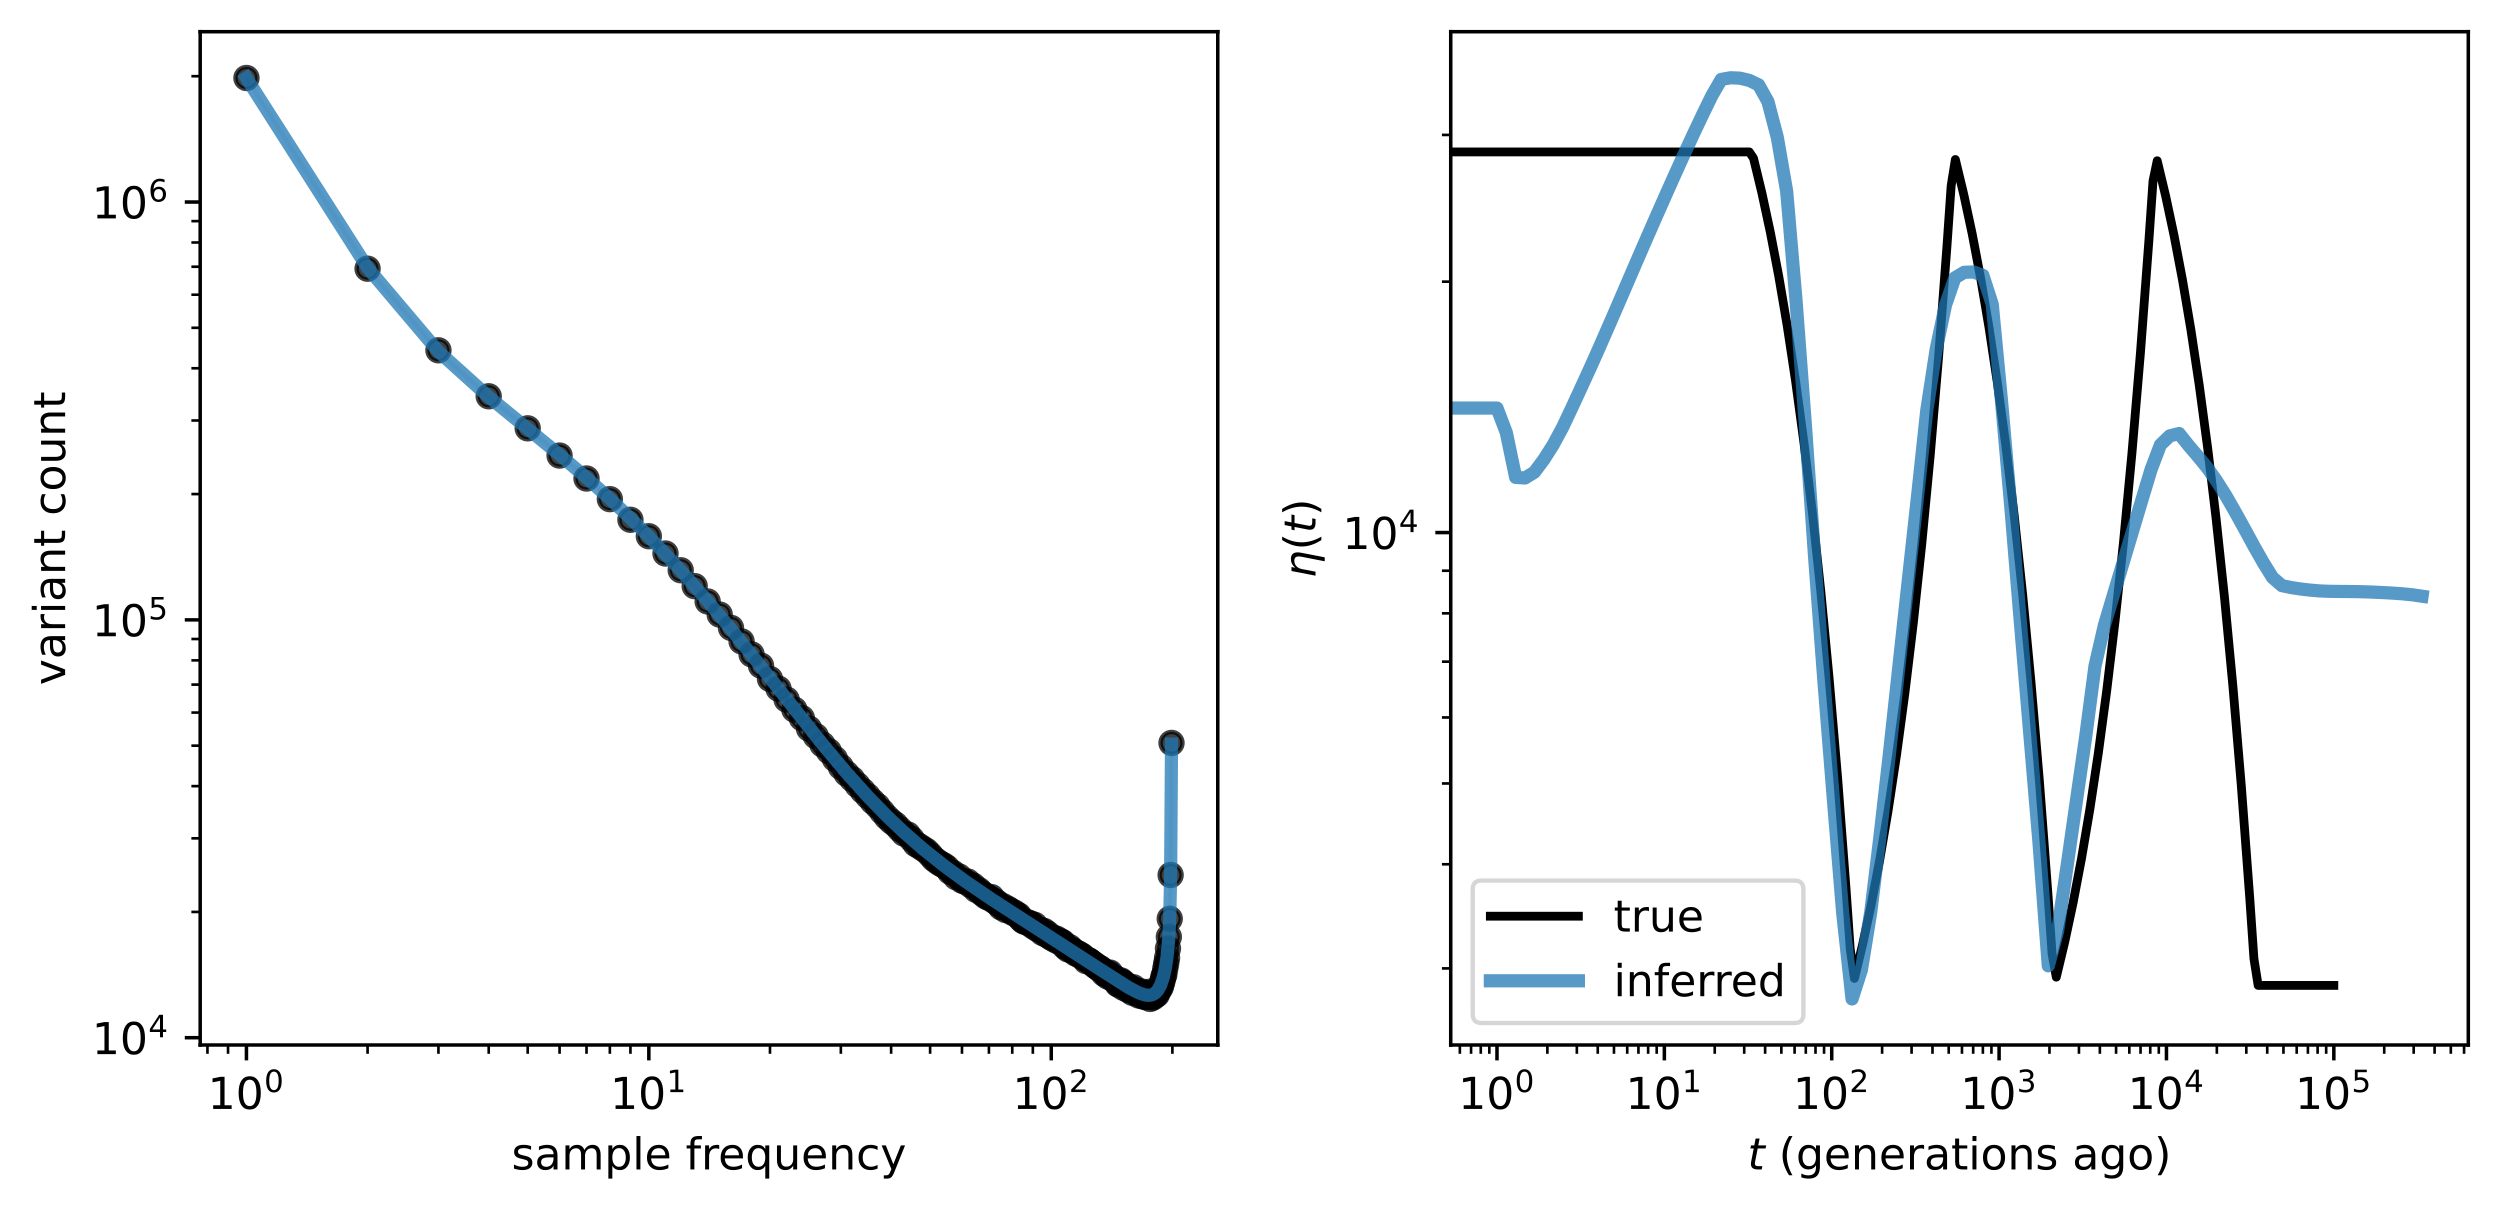 <?xml version="1.0" encoding="utf-8" standalone="no"?>
<!DOCTYPE svg PUBLIC "-//W3C//DTD SVG 1.1//EN"
  "http://www.w3.org/Graphics/SVG/1.1/DTD/svg11.dtd">
<!-- Created with matplotlib (https://matplotlib.org/) -->
<svg height="274.978pt" version="1.1" viewBox="0 0 567.941 274.978" width="567.941pt" xmlns="http://www.w3.org/2000/svg" xmlns:xlink="http://www.w3.org/1999/xlink">
 <defs>
  <style type="text/css">
*{stroke-linecap:butt;stroke-linejoin:round;}
  </style>
 </defs>
 <g id="figure_1">
  <g id="patch_1">
   <path d="M 0 274.978 
L 567.941 274.978 
L 567.941 0 
L 0 0 
z
" style="fill:#ffffff;"/>
  </g>
  <g id="axes_1">
   <g id="patch_2">
    <path d="M 45.478 237.4 
L 276.646 237.4 
L 276.646 7.2 
L 45.478 7.2 
z
" style="fill:#ffffff;"/>
   </g>
   <g id="PolyCollection_1">
    <defs>
     <path d="M 55.986 -257.314 
L 55.986 -257.2 
L 83.505 -214.043 
L 99.603 -195.001 
L 111.024 -184.682 
L 119.883 -177.426 
L 127.122 -171.488 
L 133.242 -166.26 
L 138.543 -161.489 
L 143.219 -157.051 
L 147.402 -152.877 
L 151.186 -148.925 
L 154.641 -145.169 
L 157.819 -141.59 
L 160.761 -138.174 
L 163.5 -134.912 
L 166.062 -131.795 
L 168.469 -128.816 
L 170.738 -125.971 
L 172.885 -123.253 
L 174.921 -120.659 
L 176.858 -118.183 
L 178.705 -115.821 
L 180.47 -113.57 
L 182.16 -111.424 
L 183.781 -109.379 
L 185.338 -107.433 
L 186.836 -105.58 
L 188.28 -103.816 
L 189.673 -102.137 
L 191.019 -100.54 
L 192.321 -99.019 
L 193.581 -97.572 
L 194.803 -96.194 
L 195.988 -94.881 
L 197.139 -93.632 
L 198.257 -92.44 
L 199.345 -91.304 
L 200.404 -90.22 
L 201.435 -89.185 
L 202.44 -88.196 
L 203.421 -87.25 
L 204.378 -86.345 
L 205.312 -85.479 
L 206.224 -84.647 
L 207.117 -83.85 
L 207.989 -83.085 
L 208.843 -82.348 
L 209.679 -81.64 
L 210.498 -80.957 
L 211.3 -80.3 
L 212.086 -79.665 
L 212.857 -79.051 
L 213.613 -78.459 
L 214.355 -77.885 
L 215.084 -77.329 
L 215.799 -76.789 
L 216.502 -76.265 
L 217.192 -75.756 
L 217.871 -75.26 
L 218.538 -74.779 
L 219.194 -74.31 
L 219.84 -73.853 
L 220.475 -73.406 
L 221.1 -72.97 
L 221.716 -72.544 
L 222.322 -72.128 
L 222.919 -71.72 
L 223.507 -71.32 
L 224.087 -70.931 
L 224.658 -70.547 
L 225.221 -70.171 
L 225.777 -69.801 
L 226.324 -69.438 
L 226.864 -69.082 
L 227.397 -68.731 
L 227.923 -68.386 
L 228.442 -68.048 
L 228.954 -67.714 
L 229.46 -67.385 
L 229.96 -67.06 
L 230.453 -66.74 
L 230.94 -66.426 
L 231.421 -66.116 
L 231.897 -65.807 
L 232.366 -65.505 
L 232.831 -65.206 
L 233.29 -64.91 
L 233.744 -64.617 
L 234.192 -64.329 
L 234.636 -64.046 
L 235.074 -63.762 
L 235.508 -63.484 
L 235.938 -63.208 
L 236.362 -62.933 
L 236.782 -62.663 
L 237.198 -62.396 
L 237.609 -62.132 
L 238.017 -61.869 
L 238.42 -61.608 
L 238.819 -61.351 
L 239.214 -61.097 
L 239.605 -60.844 
L 239.992 -60.592 
L 240.376 -60.346 
L 240.756 -60.098 
L 241.132 -59.854 
L 241.505 -59.613 
L 241.874 -59.373 
L 242.24 -59.135 
L 242.603 -58.897 
L 242.962 -58.664 
L 243.318 -58.432 
L 243.671 -58.201 
L 244.021 -57.971 
L 244.368 -57.745 
L 244.711 -57.519 
L 245.052 -57.296 
L 245.39 -57.074 
L 245.725 -56.854 
L 246.057 -56.633 
L 246.387 -56.417 
L 246.713 -56.201 
L 247.038 -55.988 
L 247.359 -55.776 
L 247.678 -55.565 
L 247.994 -55.357 
L 248.308 -55.15 
L 248.619 -54.942 
L 248.928 -54.739 
L 249.235 -54.535 
L 249.539 -54.335 
L 249.841 -54.134 
L 250.141 -53.936 
L 250.438 -53.739 
L 250.733 -53.544 
L 251.026 -53.352 
L 251.317 -53.158 
L 251.606 -52.969 
L 251.893 -52.78 
L 252.177 -52.592 
L 252.46 -52.407 
L 252.74 -52.224 
L 253.019 -52.043 
L 253.296 -51.861 
L 253.57 -51.685 
L 253.843 -51.508 
L 254.114 -51.336 
L 254.383 -51.163 
L 254.651 -50.993 
L 254.916 -50.826 
L 255.18 -50.66 
L 255.442 -50.498 
L 255.703 -50.337 
L 255.961 -50.183 
L 256.218 -50.028 
L 256.474 -49.878 
L 256.727 -49.731 
L 256.979 -49.587 
L 257.23 -49.446 
L 257.479 -49.311 
L 257.726 -49.178 
L 257.972 -49.051 
L 258.216 -48.931 
L 258.459 -48.817 
L 258.7 -48.709 
L 258.94 -48.607 
L 259.179 -48.512 
L 259.416 -48.423 
L 259.651 -48.347 
L 259.886 -48.281 
L 260.118 -48.224 
L 260.35 -48.178 
L 260.58 -48.148 
L 260.809 -48.132 
L 261.036 -48.135 
L 261.263 -48.151 
L 261.488 -48.191 
L 261.711 -48.254 
L 261.934 -48.344 
L 262.155 -48.462 
L 262.375 -48.614 
L 262.594 -48.801 
L 262.811 -49.029 
L 263.027 -49.304 
L 263.243 -49.632 
L 263.457 -50.021 
L 263.67 -50.479 
L 263.881 -51.015 
L 264.092 -51.645 
L 264.301 -52.383 
L 264.51 -53.249 
L 264.717 -54.272 
L 264.923 -55.493 
L 265.129 -56.989 
L 265.333 -58.89 
L 265.536 -61.517 
L 265.738 -65.851 
L 265.939 -75.651 
L 266.139 -105.555 
L 266.139 -106.275 
L 266.139 -106.275 
L 265.939 -76.682 
L 265.738 -67.012 
L 265.536 -62.742 
L 265.333 -60.152 
L 265.129 -58.281 
L 264.923 -56.811 
L 264.717 -55.607 
L 264.51 -54.6 
L 264.301 -53.748 
L 264.092 -53.022 
L 263.881 -52.404 
L 263.67 -51.876 
L 263.457 -51.428 
L 263.243 -51.046 
L 263.027 -50.723 
L 262.811 -50.451 
L 262.594 -50.227 
L 262.375 -50.043 
L 262.155 -49.894 
L 261.934 -49.779 
L 261.711 -49.693 
L 261.488 -49.629 
L 261.263 -49.59 
L 261.036 -49.571 
L 260.809 -49.571 
L 260.58 -49.587 
L 260.35 -49.616 
L 260.118 -49.661 
L 259.886 -49.715 
L 259.651 -49.782 
L 259.416 -49.859 
L 259.179 -49.942 
L 258.94 -50.037 
L 258.7 -50.135 
L 258.459 -50.243 
L 258.216 -50.356 
L 257.972 -50.476 
L 257.726 -50.598 
L 257.479 -50.729 
L 257.23 -50.863 
L 256.979 -51 
L 256.727 -51.142 
L 256.474 -51.287 
L 256.218 -51.434 
L 255.961 -51.584 
L 255.703 -51.74 
L 255.442 -51.898 
L 255.18 -52.055 
L 254.916 -52.218 
L 254.651 -52.383 
L 254.383 -52.551 
L 254.114 -52.717 
L 253.843 -52.889 
L 253.57 -53.064 
L 253.296 -53.237 
L 253.019 -53.416 
L 252.74 -53.594 
L 252.46 -53.774 
L 252.177 -53.956 
L 251.893 -54.14 
L 251.606 -54.326 
L 251.317 -54.512 
L 251.026 -54.702 
L 250.733 -54.891 
L 250.438 -55.083 
L 250.141 -55.276 
L 249.841 -55.471 
L 249.539 -55.668 
L 249.235 -55.867 
L 248.928 -56.067 
L 248.619 -56.267 
L 248.308 -56.471 
L 247.994 -56.674 
L 247.678 -56.881 
L 247.359 -57.088 
L 247.038 -57.296 
L 246.713 -57.508 
L 246.387 -57.719 
L 246.057 -57.932 
L 245.725 -58.149 
L 245.39 -58.364 
L 245.052 -58.584 
L 244.711 -58.803 
L 244.368 -59.025 
L 244.021 -59.249 
L 243.671 -59.474 
L 243.318 -59.701 
L 242.962 -59.931 
L 242.603 -60.162 
L 242.24 -60.395 
L 241.874 -60.629 
L 241.505 -60.866 
L 241.132 -61.104 
L 240.756 -61.344 
L 240.376 -61.587 
L 239.992 -61.83 
L 239.605 -62.077 
L 239.214 -62.328 
L 238.819 -62.579 
L 238.42 -62.831 
L 238.017 -63.088 
L 237.609 -63.346 
L 237.198 -63.607 
L 236.782 -63.871 
L 236.362 -64.138 
L 235.938 -64.408 
L 235.508 -64.68 
L 235.074 -64.955 
L 234.636 -65.232 
L 234.192 -65.514 
L 233.744 -65.799 
L 233.29 -66.086 
L 232.831 -66.377 
L 232.366 -66.672 
L 231.897 -66.97 
L 231.421 -67.272 
L 230.94 -67.58 
L 230.453 -67.89 
L 229.96 -68.205 
L 229.46 -68.524 
L 228.954 -68.849 
L 228.442 -69.18 
L 227.923 -69.513 
L 227.397 -69.854 
L 226.864 -70.2 
L 226.324 -70.55 
L 225.777 -70.909 
L 225.221 -71.273 
L 224.658 -71.645 
L 224.087 -72.022 
L 223.507 -72.41 
L 222.919 -72.802 
L 222.322 -73.206 
L 221.716 -73.616 
L 221.1 -74.036 
L 220.475 -74.467 
L 219.84 -74.908 
L 219.194 -75.36 
L 218.538 -75.823 
L 217.871 -76.298 
L 217.192 -76.787 
L 216.502 -77.29 
L 215.799 -77.807 
L 215.084 -78.341 
L 214.355 -78.89 
L 213.613 -79.457 
L 212.857 -80.042 
L 212.086 -80.649 
L 211.3 -81.277 
L 210.498 -81.926 
L 209.679 -82.601 
L 208.843 -83.301 
L 207.989 -84.029 
L 207.117 -84.785 
L 206.224 -85.574 
L 205.312 -86.395 
L 204.378 -87.253 
L 203.421 -88.148 
L 202.44 -89.083 
L 201.435 -90.062 
L 200.404 -91.086 
L 199.345 -92.159 
L 198.257 -93.283 
L 197.139 -94.463 
L 195.988 -95.7 
L 194.803 -97 
L 193.581 -98.364 
L 192.321 -99.798 
L 191.019 -101.304 
L 189.673 -102.888 
L 188.28 -104.551 
L 186.836 -106.3 
L 185.338 -108.137 
L 183.781 -110.067 
L 182.16 -112.094 
L 180.47 -114.223 
L 178.705 -116.457 
L 176.858 -118.801 
L 174.921 -121.258 
L 172.885 -123.834 
L 170.738 -126.533 
L 168.469 -129.36 
L 166.062 -132.319 
L 163.5 -135.417 
L 160.761 -138.659 
L 157.819 -142.056 
L 154.641 -145.615 
L 151.186 -149.352 
L 147.402 -153.283 
L 143.219 -157.437 
L 138.543 -161.855 
L 133.242 -166.605 
L 127.122 -171.812 
L 119.883 -177.728 
L 111.024 -184.958 
L 99.603 -195.245 
L 83.505 -214.236 
L 55.986 -257.314 
z
" id="mefcd073c70" style="stroke:#1f77b4;stroke-opacity:0.1;"/>
    </defs>
    <g clip-path="url(#pfd35838027)">
     <use style="fill:#1f77b4;fill-opacity:0.1;stroke:#1f77b4;stroke-opacity:0.1;" x="0" xlink:href="#mefcd073c70" y="274.978"/>
    </g>
   </g>
   <g id="matplotlib.axis_1">
    <g id="xtick_1">
     <g id="line2d_1">
      <defs>
       <path d="M 0 0 
L 0 3.5 
" id="ma30870a63d" style="stroke:#000000;stroke-width:0.8;"/>
      </defs>
      <g>
       <use style="stroke:#000000;stroke-width:0.8;" x="55.986" xlink:href="#ma30870a63d" y="237.4"/>
      </g>
     </g>
     <g id="text_1">
      <!-- $\mathdefault{10^{0}}$ -->
      <defs>
       <path d="M 12.406 8.297 
L 28.516 8.297 
L 28.516 63.922 
L 10.984 60.406 
L 10.984 69.391 
L 28.422 72.906 
L 38.281 72.906 
L 38.281 8.297 
L 54.391 8.297 
L 54.391 0 
L 12.406 0 
z
" id="DejaVuSans-49"/>
       <path d="M 31.781 66.406 
Q 24.172 66.406 20.328 58.906 
Q 16.5 51.422 16.5 36.375 
Q 16.5 21.391 20.328 13.891 
Q 24.172 6.391 31.781 6.391 
Q 39.453 6.391 43.281 13.891 
Q 47.125 21.391 47.125 36.375 
Q 47.125 51.422 43.281 58.906 
Q 39.453 66.406 31.781 66.406 
z
M 31.781 74.219 
Q 44.047 74.219 50.516 64.516 
Q 56.984 54.828 56.984 36.375 
Q 56.984 17.969 50.516 8.266 
Q 44.047 -1.422 31.781 -1.422 
Q 19.531 -1.422 13.062 8.266 
Q 6.594 17.969 6.594 36.375 
Q 6.594 54.828 13.062 64.516 
Q 19.531 74.219 31.781 74.219 
z
" id="DejaVuSans-48"/>
      </defs>
      <g transform="translate(47.186 251.998)scale(0.1 -0.1)">
       <use transform="translate(0 0.766)" xlink:href="#DejaVuSans-49"/>
       <use transform="translate(63.623 0.766)" xlink:href="#DejaVuSans-48"/>
       <use transform="translate(128.203 39.047)scale(0.7)" xlink:href="#DejaVuSans-48"/>
      </g>
     </g>
    </g>
    <g id="xtick_2">
     <g id="line2d_2">
      <g>
       <use style="stroke:#000000;stroke-width:0.8;" x="147.402" xlink:href="#ma30870a63d" y="237.4"/>
      </g>
     </g>
     <g id="text_2">
      <!-- $\mathdefault{10^{1}}$ -->
      <g transform="translate(138.602 251.998)scale(0.1 -0.1)">
       <use transform="translate(0 0.684)" xlink:href="#DejaVuSans-49"/>
       <use transform="translate(63.623 0.684)" xlink:href="#DejaVuSans-48"/>
       <use transform="translate(128.203 38.966)scale(0.7)" xlink:href="#DejaVuSans-49"/>
      </g>
     </g>
    </g>
    <g id="xtick_3">
     <g id="line2d_3">
      <g>
       <use style="stroke:#000000;stroke-width:0.8;" x="238.819" xlink:href="#ma30870a63d" y="237.4"/>
      </g>
     </g>
     <g id="text_3">
      <!-- $\mathdefault{10^{2}}$ -->
      <defs>
       <path d="M 19.188 8.297 
L 53.609 8.297 
L 53.609 0 
L 7.328 0 
L 7.328 8.297 
Q 12.938 14.109 22.625 23.891 
Q 32.328 33.688 34.812 36.531 
Q 39.547 41.844 41.422 45.531 
Q 43.312 49.219 43.312 52.781 
Q 43.312 58.594 39.234 62.25 
Q 35.156 65.922 28.609 65.922 
Q 23.969 65.922 18.812 64.312 
Q 13.672 62.703 7.812 59.422 
L 7.812 69.391 
Q 13.766 71.781 18.938 73 
Q 24.125 74.219 28.422 74.219 
Q 39.75 74.219 46.484 68.547 
Q 53.219 62.891 53.219 53.422 
Q 53.219 48.922 51.531 44.891 
Q 49.859 40.875 45.406 35.406 
Q 44.188 33.984 37.641 27.219 
Q 31.109 20.453 19.188 8.297 
z
" id="DejaVuSans-50"/>
      </defs>
      <g transform="translate(230.019 251.998)scale(0.1 -0.1)">
       <use transform="translate(0 0.766)" xlink:href="#DejaVuSans-49"/>
       <use transform="translate(63.623 0.766)" xlink:href="#DejaVuSans-48"/>
       <use transform="translate(128.203 39.047)scale(0.7)" xlink:href="#DejaVuSans-50"/>
      </g>
     </g>
    </g>
    <g id="xtick_4">
     <g id="line2d_4">
      <defs>
       <path d="M 0 0 
L 0 2 
" id="md6c4ddcd1b" style="stroke:#000000;stroke-width:0.6;"/>
      </defs>
      <g>
       <use style="stroke:#000000;stroke-width:0.6;" x="47.127" xlink:href="#md6c4ddcd1b" y="237.4"/>
      </g>
     </g>
    </g>
    <g id="xtick_5">
     <g id="line2d_5">
      <g>
       <use style="stroke:#000000;stroke-width:0.6;" x="51.803" xlink:href="#md6c4ddcd1b" y="237.4"/>
      </g>
     </g>
    </g>
    <g id="xtick_6">
     <g id="line2d_6">
      <g>
       <use style="stroke:#000000;stroke-width:0.6;" x="83.505" xlink:href="#md6c4ddcd1b" y="237.4"/>
      </g>
     </g>
    </g>
    <g id="xtick_7">
     <g id="line2d_7">
      <g>
       <use style="stroke:#000000;stroke-width:0.6;" x="99.603" xlink:href="#md6c4ddcd1b" y="237.4"/>
      </g>
     </g>
    </g>
    <g id="xtick_8">
     <g id="line2d_8">
      <g>
       <use style="stroke:#000000;stroke-width:0.6;" x="111.024" xlink:href="#md6c4ddcd1b" y="237.4"/>
      </g>
     </g>
    </g>
    <g id="xtick_9">
     <g id="line2d_9">
      <g>
       <use style="stroke:#000000;stroke-width:0.6;" x="119.883" xlink:href="#md6c4ddcd1b" y="237.4"/>
      </g>
     </g>
    </g>
    <g id="xtick_10">
     <g id="line2d_10">
      <g>
       <use style="stroke:#000000;stroke-width:0.6;" x="127.122" xlink:href="#md6c4ddcd1b" y="237.4"/>
      </g>
     </g>
    </g>
    <g id="xtick_11">
     <g id="line2d_11">
      <g>
       <use style="stroke:#000000;stroke-width:0.6;" x="133.242" xlink:href="#md6c4ddcd1b" y="237.4"/>
      </g>
     </g>
    </g>
    <g id="xtick_12">
     <g id="line2d_12">
      <g>
       <use style="stroke:#000000;stroke-width:0.6;" x="138.543" xlink:href="#md6c4ddcd1b" y="237.4"/>
      </g>
     </g>
    </g>
    <g id="xtick_13">
     <g id="line2d_13">
      <g>
       <use style="stroke:#000000;stroke-width:0.6;" x="143.219" xlink:href="#md6c4ddcd1b" y="237.4"/>
      </g>
     </g>
    </g>
    <g id="xtick_14">
     <g id="line2d_14">
      <g>
       <use style="stroke:#000000;stroke-width:0.6;" x="174.921" xlink:href="#md6c4ddcd1b" y="237.4"/>
      </g>
     </g>
    </g>
    <g id="xtick_15">
     <g id="line2d_15">
      <g>
       <use style="stroke:#000000;stroke-width:0.6;" x="191.019" xlink:href="#md6c4ddcd1b" y="237.4"/>
      </g>
     </g>
    </g>
    <g id="xtick_16">
     <g id="line2d_16">
      <g>
       <use style="stroke:#000000;stroke-width:0.6;" x="202.44" xlink:href="#md6c4ddcd1b" y="237.4"/>
      </g>
     </g>
    </g>
    <g id="xtick_17">
     <g id="line2d_17">
      <g>
       <use style="stroke:#000000;stroke-width:0.6;" x="211.3" xlink:href="#md6c4ddcd1b" y="237.4"/>
      </g>
     </g>
    </g>
    <g id="xtick_18">
     <g id="line2d_18">
      <g>
       <use style="stroke:#000000;stroke-width:0.6;" x="218.538" xlink:href="#md6c4ddcd1b" y="237.4"/>
      </g>
     </g>
    </g>
    <g id="xtick_19">
     <g id="line2d_19">
      <g>
       <use style="stroke:#000000;stroke-width:0.6;" x="224.658" xlink:href="#md6c4ddcd1b" y="237.4"/>
      </g>
     </g>
    </g>
    <g id="xtick_20">
     <g id="line2d_20">
      <g>
       <use style="stroke:#000000;stroke-width:0.6;" x="229.96" xlink:href="#md6c4ddcd1b" y="237.4"/>
      </g>
     </g>
    </g>
    <g id="xtick_21">
     <g id="line2d_21">
      <g>
       <use style="stroke:#000000;stroke-width:0.6;" x="234.636" xlink:href="#md6c4ddcd1b" y="237.4"/>
      </g>
     </g>
    </g>
    <g id="xtick_22">
     <g id="line2d_22">
      <g>
       <use style="stroke:#000000;stroke-width:0.6;" x="266.338" xlink:href="#md6c4ddcd1b" y="237.4"/>
      </g>
     </g>
    </g>
    <g id="text_4">
     <!-- sample frequency -->
     <defs>
      <path d="M 44.281 53.078 
L 44.281 44.578 
Q 40.484 46.531 36.375 47.5 
Q 32.281 48.484 27.875 48.484 
Q 21.188 48.484 17.844 46.438 
Q 14.5 44.391 14.5 40.281 
Q 14.5 37.156 16.891 35.375 
Q 19.281 33.594 26.516 31.984 
L 29.594 31.297 
Q 39.156 29.25 43.188 25.516 
Q 47.219 21.781 47.219 15.094 
Q 47.219 7.469 41.188 3.016 
Q 35.156 -1.422 24.609 -1.422 
Q 20.219 -1.422 15.453 -0.562 
Q 10.688 0.297 5.422 2 
L 5.422 11.281 
Q 10.406 8.688 15.234 7.391 
Q 20.062 6.109 24.812 6.109 
Q 31.156 6.109 34.562 8.281 
Q 37.984 10.453 37.984 14.406 
Q 37.984 18.062 35.516 20.016 
Q 33.062 21.969 24.703 23.781 
L 21.578 24.516 
Q 13.234 26.266 9.516 29.906 
Q 5.812 33.547 5.812 39.891 
Q 5.812 47.609 11.281 51.797 
Q 16.75 56 26.812 56 
Q 31.781 56 36.172 55.266 
Q 40.578 54.547 44.281 53.078 
z
" id="DejaVuSans-115"/>
      <path d="M 34.281 27.484 
Q 23.391 27.484 19.188 25 
Q 14.984 22.516 14.984 16.5 
Q 14.984 11.719 18.141 8.906 
Q 21.297 6.109 26.703 6.109 
Q 34.188 6.109 38.703 11.406 
Q 43.219 16.703 43.219 25.484 
L 43.219 27.484 
z
M 52.203 31.203 
L 52.203 0 
L 43.219 0 
L 43.219 8.297 
Q 40.141 3.328 35.547 0.953 
Q 30.953 -1.422 24.312 -1.422 
Q 15.922 -1.422 10.953 3.297 
Q 6 8.016 6 15.922 
Q 6 25.141 12.172 29.828 
Q 18.359 34.516 30.609 34.516 
L 43.219 34.516 
L 43.219 35.406 
Q 43.219 41.609 39.141 45 
Q 35.062 48.391 27.688 48.391 
Q 23 48.391 18.547 47.266 
Q 14.109 46.141 10.016 43.891 
L 10.016 52.203 
Q 14.938 54.109 19.578 55.047 
Q 24.219 56 28.609 56 
Q 40.484 56 46.344 49.844 
Q 52.203 43.703 52.203 31.203 
z
" id="DejaVuSans-97"/>
      <path d="M 52 44.188 
Q 55.375 50.25 60.062 53.125 
Q 64.75 56 71.094 56 
Q 79.641 56 84.281 50.016 
Q 88.922 44.047 88.922 33.016 
L 88.922 0 
L 79.891 0 
L 79.891 32.719 
Q 79.891 40.578 77.094 44.375 
Q 74.312 48.188 68.609 48.188 
Q 61.625 48.188 57.562 43.547 
Q 53.516 38.922 53.516 30.906 
L 53.516 0 
L 44.484 0 
L 44.484 32.719 
Q 44.484 40.625 41.703 44.406 
Q 38.922 48.188 33.109 48.188 
Q 26.219 48.188 22.156 43.531 
Q 18.109 38.875 18.109 30.906 
L 18.109 0 
L 9.078 0 
L 9.078 54.688 
L 18.109 54.688 
L 18.109 46.188 
Q 21.188 51.219 25.484 53.609 
Q 29.781 56 35.688 56 
Q 41.656 56 45.828 52.969 
Q 50 49.953 52 44.188 
z
" id="DejaVuSans-109"/>
      <path d="M 18.109 8.203 
L 18.109 -20.797 
L 9.078 -20.797 
L 9.078 54.688 
L 18.109 54.688 
L 18.109 46.391 
Q 20.953 51.266 25.266 53.625 
Q 29.594 56 35.594 56 
Q 45.562 56 51.781 48.094 
Q 58.016 40.188 58.016 27.297 
Q 58.016 14.406 51.781 6.484 
Q 45.562 -1.422 35.594 -1.422 
Q 29.594 -1.422 25.266 0.953 
Q 20.953 3.328 18.109 8.203 
z
M 48.688 27.297 
Q 48.688 37.203 44.609 42.844 
Q 40.531 48.484 33.406 48.484 
Q 26.266 48.484 22.188 42.844 
Q 18.109 37.203 18.109 27.297 
Q 18.109 17.391 22.188 11.75 
Q 26.266 6.109 33.406 6.109 
Q 40.531 6.109 44.609 11.75 
Q 48.688 17.391 48.688 27.297 
z
" id="DejaVuSans-112"/>
      <path d="M 9.422 75.984 
L 18.406 75.984 
L 18.406 0 
L 9.422 0 
z
" id="DejaVuSans-108"/>
      <path d="M 56.203 29.594 
L 56.203 25.203 
L 14.891 25.203 
Q 15.484 15.922 20.484 11.062 
Q 25.484 6.203 34.422 6.203 
Q 39.594 6.203 44.453 7.469 
Q 49.312 8.734 54.109 11.281 
L 54.109 2.781 
Q 49.266 0.734 44.188 -0.344 
Q 39.109 -1.422 33.891 -1.422 
Q 20.797 -1.422 13.156 6.188 
Q 5.516 13.812 5.516 26.812 
Q 5.516 40.234 12.766 48.109 
Q 20.016 56 32.328 56 
Q 43.359 56 49.781 48.891 
Q 56.203 41.797 56.203 29.594 
z
M 47.219 32.234 
Q 47.125 39.594 43.094 43.984 
Q 39.062 48.391 32.422 48.391 
Q 24.906 48.391 20.391 44.141 
Q 15.875 39.891 15.188 32.172 
z
" id="DejaVuSans-101"/>
      <path id="DejaVuSans-32"/>
      <path d="M 37.109 75.984 
L 37.109 68.5 
L 28.516 68.5 
Q 23.688 68.5 21.797 66.547 
Q 19.922 64.594 19.922 59.516 
L 19.922 54.688 
L 34.719 54.688 
L 34.719 47.703 
L 19.922 47.703 
L 19.922 0 
L 10.891 0 
L 10.891 47.703 
L 2.297 47.703 
L 2.297 54.688 
L 10.891 54.688 
L 10.891 58.5 
Q 10.891 67.625 15.141 71.797 
Q 19.391 75.984 28.609 75.984 
z
" id="DejaVuSans-102"/>
      <path d="M 41.109 46.297 
Q 39.594 47.172 37.812 47.578 
Q 36.031 48 33.891 48 
Q 26.266 48 22.188 43.047 
Q 18.109 38.094 18.109 28.812 
L 18.109 0 
L 9.078 0 
L 9.078 54.688 
L 18.109 54.688 
L 18.109 46.188 
Q 20.953 51.172 25.484 53.578 
Q 30.031 56 36.531 56 
Q 37.453 56 38.578 55.875 
Q 39.703 55.766 41.062 55.516 
z
" id="DejaVuSans-114"/>
      <path d="M 14.797 27.297 
Q 14.797 17.391 18.875 11.75 
Q 22.953 6.109 30.078 6.109 
Q 37.203 6.109 41.297 11.75 
Q 45.406 17.391 45.406 27.297 
Q 45.406 37.203 41.297 42.844 
Q 37.203 48.484 30.078 48.484 
Q 22.953 48.484 18.875 42.844 
Q 14.797 37.203 14.797 27.297 
z
M 45.406 8.203 
Q 42.578 3.328 38.25 0.953 
Q 33.938 -1.422 27.875 -1.422 
Q 17.969 -1.422 11.734 6.484 
Q 5.516 14.406 5.516 27.297 
Q 5.516 40.188 11.734 48.094 
Q 17.969 56 27.875 56 
Q 33.938 56 38.25 53.625 
Q 42.578 51.266 45.406 46.391 
L 45.406 54.688 
L 54.391 54.688 
L 54.391 -20.797 
L 45.406 -20.797 
z
" id="DejaVuSans-113"/>
      <path d="M 8.5 21.578 
L 8.5 54.688 
L 17.484 54.688 
L 17.484 21.922 
Q 17.484 14.156 20.5 10.266 
Q 23.531 6.391 29.594 6.391 
Q 36.859 6.391 41.078 11.031 
Q 45.312 15.672 45.312 23.688 
L 45.312 54.688 
L 54.297 54.688 
L 54.297 0 
L 45.312 0 
L 45.312 8.406 
Q 42.047 3.422 37.719 1 
Q 33.406 -1.422 27.688 -1.422 
Q 18.266 -1.422 13.375 4.438 
Q 8.5 10.297 8.5 21.578 
z
M 31.109 56 
z
" id="DejaVuSans-117"/>
      <path d="M 54.891 33.016 
L 54.891 0 
L 45.906 0 
L 45.906 32.719 
Q 45.906 40.484 42.875 44.328 
Q 39.844 48.188 33.797 48.188 
Q 26.516 48.188 22.312 43.547 
Q 18.109 38.922 18.109 30.906 
L 18.109 0 
L 9.078 0 
L 9.078 54.688 
L 18.109 54.688 
L 18.109 46.188 
Q 21.344 51.125 25.703 53.562 
Q 30.078 56 35.797 56 
Q 45.219 56 50.047 50.172 
Q 54.891 44.344 54.891 33.016 
z
" id="DejaVuSans-110"/>
      <path d="M 48.781 52.594 
L 48.781 44.188 
Q 44.969 46.297 41.141 47.344 
Q 37.312 48.391 33.406 48.391 
Q 24.656 48.391 19.812 42.844 
Q 14.984 37.312 14.984 27.297 
Q 14.984 17.281 19.812 11.734 
Q 24.656 6.203 33.406 6.203 
Q 37.312 6.203 41.141 7.25 
Q 44.969 8.297 48.781 10.406 
L 48.781 2.094 
Q 45.016 0.344 40.984 -0.531 
Q 36.969 -1.422 32.422 -1.422 
Q 20.062 -1.422 12.781 6.344 
Q 5.516 14.109 5.516 27.297 
Q 5.516 40.672 12.859 48.328 
Q 20.219 56 33.016 56 
Q 37.156 56 41.109 55.141 
Q 45.062 54.297 48.781 52.594 
z
" id="DejaVuSans-99"/>
      <path d="M 32.172 -5.078 
Q 28.375 -14.844 24.75 -17.812 
Q 21.141 -20.797 15.094 -20.797 
L 7.906 -20.797 
L 7.906 -13.281 
L 13.188 -13.281 
Q 16.891 -13.281 18.938 -11.516 
Q 21 -9.766 23.484 -3.219 
L 25.094 0.875 
L 2.984 54.688 
L 12.5 54.688 
L 29.594 11.922 
L 46.688 54.688 
L 56.203 54.688 
z
" id="DejaVuSans-121"/>
     </defs>
     <g transform="translate(116.218 265.677)scale(0.1 -0.1)">
      <use xlink:href="#DejaVuSans-115"/>
      <use x="52.1" xlink:href="#DejaVuSans-97"/>
      <use x="113.379" xlink:href="#DejaVuSans-109"/>
      <use x="210.791" xlink:href="#DejaVuSans-112"/>
      <use x="274.268" xlink:href="#DejaVuSans-108"/>
      <use x="302.051" xlink:href="#DejaVuSans-101"/>
      <use x="363.574" xlink:href="#DejaVuSans-32"/>
      <use x="395.361" xlink:href="#DejaVuSans-102"/>
      <use x="430.566" xlink:href="#DejaVuSans-114"/>
      <use x="469.43" xlink:href="#DejaVuSans-101"/>
      <use x="530.953" xlink:href="#DejaVuSans-113"/>
      <use x="594.43" xlink:href="#DejaVuSans-117"/>
      <use x="657.809" xlink:href="#DejaVuSans-101"/>
      <use x="719.332" xlink:href="#DejaVuSans-110"/>
      <use x="782.711" xlink:href="#DejaVuSans-99"/>
      <use x="837.691" xlink:href="#DejaVuSans-121"/>
     </g>
    </g>
   </g>
   <g id="matplotlib.axis_2">
    <g id="ytick_1">
     <g id="line2d_23">
      <defs>
       <path d="M 0 0 
L -3.5 0 
" id="m3cd5b41e01" style="stroke:#000000;stroke-width:0.8;"/>
      </defs>
      <g>
       <use style="stroke:#000000;stroke-width:0.8;" x="45.478" xlink:href="#m3cd5b41e01" y="235.745"/>
      </g>
     </g>
     <g id="text_5">
      <!-- $\mathdefault{10^{4}}$ -->
      <defs>
       <path d="M 37.797 64.312 
L 12.891 25.391 
L 37.797 25.391 
z
M 35.203 72.906 
L 47.609 72.906 
L 47.609 25.391 
L 58.016 25.391 
L 58.016 17.188 
L 47.609 17.188 
L 47.609 0 
L 37.797 0 
L 37.797 17.188 
L 4.891 17.188 
L 4.891 26.703 
z
" id="DejaVuSans-52"/>
      </defs>
      <g transform="translate(20.878 239.544)scale(0.1 -0.1)">
       <use transform="translate(0 0.684)" xlink:href="#DejaVuSans-49"/>
       <use transform="translate(63.623 0.684)" xlink:href="#DejaVuSans-48"/>
       <use transform="translate(128.203 38.966)scale(0.7)" xlink:href="#DejaVuSans-52"/>
      </g>
     </g>
    </g>
    <g id="ytick_2">
     <g id="line2d_24">
      <g>
       <use style="stroke:#000000;stroke-width:0.8;" x="45.478" xlink:href="#m3cd5b41e01" y="140.818"/>
      </g>
     </g>
     <g id="text_6">
      <!-- $\mathdefault{10^{5}}$ -->
      <defs>
       <path d="M 10.797 72.906 
L 49.516 72.906 
L 49.516 64.594 
L 19.828 64.594 
L 19.828 46.734 
Q 21.969 47.469 24.109 47.828 
Q 26.266 48.188 28.422 48.188 
Q 40.625 48.188 47.75 41.5 
Q 54.891 34.812 54.891 23.391 
Q 54.891 11.625 47.562 5.094 
Q 40.234 -1.422 26.906 -1.422 
Q 22.312 -1.422 17.547 -0.641 
Q 12.797 0.141 7.719 1.703 
L 7.719 11.625 
Q 12.109 9.234 16.797 8.062 
Q 21.484 6.891 26.703 6.891 
Q 35.156 6.891 40.078 11.328 
Q 45.016 15.766 45.016 23.391 
Q 45.016 31 40.078 35.438 
Q 35.156 39.891 26.703 39.891 
Q 22.75 39.891 18.812 39.016 
Q 14.891 38.141 10.797 36.281 
z
" id="DejaVuSans-53"/>
      </defs>
      <g transform="translate(20.878 144.617)scale(0.1 -0.1)">
       <use transform="translate(0 0.684)" xlink:href="#DejaVuSans-49"/>
       <use transform="translate(63.623 0.684)" xlink:href="#DejaVuSans-48"/>
       <use transform="translate(128.203 38.966)scale(0.7)" xlink:href="#DejaVuSans-53"/>
      </g>
     </g>
    </g>
    <g id="ytick_3">
     <g id="line2d_25">
      <g>
       <use style="stroke:#000000;stroke-width:0.8;" x="45.478" xlink:href="#m3cd5b41e01" y="45.891"/>
      </g>
     </g>
     <g id="text_7">
      <!-- $\mathdefault{10^{6}}$ -->
      <defs>
       <path d="M 33.016 40.375 
Q 26.375 40.375 22.484 35.828 
Q 18.609 31.297 18.609 23.391 
Q 18.609 15.531 22.484 10.953 
Q 26.375 6.391 33.016 6.391 
Q 39.656 6.391 43.531 10.953 
Q 47.406 15.531 47.406 23.391 
Q 47.406 31.297 43.531 35.828 
Q 39.656 40.375 33.016 40.375 
z
M 52.594 71.297 
L 52.594 62.312 
Q 48.875 64.062 45.094 64.984 
Q 41.312 65.922 37.594 65.922 
Q 27.828 65.922 22.672 59.328 
Q 17.531 52.734 16.797 39.406 
Q 19.672 43.656 24.016 45.922 
Q 28.375 48.188 33.594 48.188 
Q 44.578 48.188 50.953 41.516 
Q 57.328 34.859 57.328 23.391 
Q 57.328 12.156 50.688 5.359 
Q 44.047 -1.422 33.016 -1.422 
Q 20.359 -1.422 13.672 8.266 
Q 6.984 17.969 6.984 36.375 
Q 6.984 53.656 15.188 63.938 
Q 23.391 74.219 37.203 74.219 
Q 40.922 74.219 44.703 73.484 
Q 48.484 72.75 52.594 71.297 
z
" id="DejaVuSans-54"/>
      </defs>
      <g transform="translate(20.878 49.69)scale(0.1 -0.1)">
       <use transform="translate(0 0.766)" xlink:href="#DejaVuSans-49"/>
       <use transform="translate(63.623 0.766)" xlink:href="#DejaVuSans-48"/>
       <use transform="translate(128.203 39.047)scale(0.7)" xlink:href="#DejaVuSans-54"/>
      </g>
     </g>
    </g>
    <g id="ytick_4">
     <g id="line2d_26">
      <defs>
       <path d="M 0 0 
L -2 0 
" id="mb4bfc9e1f1" style="stroke:#000000;stroke-width:0.6;"/>
      </defs>
      <g>
       <use style="stroke:#000000;stroke-width:0.6;" x="45.478" xlink:href="#mb4bfc9e1f1" y="207.169"/>
      </g>
     </g>
    </g>
    <g id="ytick_5">
     <g id="line2d_27">
      <g>
       <use style="stroke:#000000;stroke-width:0.6;" x="45.478" xlink:href="#mb4bfc9e1f1" y="190.453"/>
      </g>
     </g>
    </g>
    <g id="ytick_6">
     <g id="line2d_28">
      <g>
       <use style="stroke:#000000;stroke-width:0.6;" x="45.478" xlink:href="#mb4bfc9e1f1" y="178.593"/>
      </g>
     </g>
    </g>
    <g id="ytick_7">
     <g id="line2d_29">
      <g>
       <use style="stroke:#000000;stroke-width:0.6;" x="45.478" xlink:href="#mb4bfc9e1f1" y="169.394"/>
      </g>
     </g>
    </g>
    <g id="ytick_8">
     <g id="line2d_30">
      <g>
       <use style="stroke:#000000;stroke-width:0.6;" x="45.478" xlink:href="#mb4bfc9e1f1" y="161.877"/>
      </g>
     </g>
    </g>
    <g id="ytick_9">
     <g id="line2d_31">
      <g>
       <use style="stroke:#000000;stroke-width:0.6;" x="45.478" xlink:href="#mb4bfc9e1f1" y="155.522"/>
      </g>
     </g>
    </g>
    <g id="ytick_10">
     <g id="line2d_32">
      <g>
       <use style="stroke:#000000;stroke-width:0.6;" x="45.478" xlink:href="#mb4bfc9e1f1" y="150.017"/>
      </g>
     </g>
    </g>
    <g id="ytick_11">
     <g id="line2d_33">
      <g>
       <use style="stroke:#000000;stroke-width:0.6;" x="45.478" xlink:href="#mb4bfc9e1f1" y="145.161"/>
      </g>
     </g>
    </g>
    <g id="ytick_12">
     <g id="line2d_34">
      <g>
       <use style="stroke:#000000;stroke-width:0.6;" x="45.478" xlink:href="#mb4bfc9e1f1" y="112.242"/>
      </g>
     </g>
    </g>
    <g id="ytick_13">
     <g id="line2d_35">
      <g>
       <use style="stroke:#000000;stroke-width:0.6;" x="45.478" xlink:href="#mb4bfc9e1f1" y="95.526"/>
      </g>
     </g>
    </g>
    <g id="ytick_14">
     <g id="line2d_36">
      <g>
       <use style="stroke:#000000;stroke-width:0.6;" x="45.478" xlink:href="#mb4bfc9e1f1" y="83.666"/>
      </g>
     </g>
    </g>
    <g id="ytick_15">
     <g id="line2d_37">
      <g>
       <use style="stroke:#000000;stroke-width:0.6;" x="45.478" xlink:href="#mb4bfc9e1f1" y="74.467"/>
      </g>
     </g>
    </g>
    <g id="ytick_16">
     <g id="line2d_38">
      <g>
       <use style="stroke:#000000;stroke-width:0.6;" x="45.478" xlink:href="#mb4bfc9e1f1" y="66.95"/>
      </g>
     </g>
    </g>
    <g id="ytick_17">
     <g id="line2d_39">
      <g>
       <use style="stroke:#000000;stroke-width:0.6;" x="45.478" xlink:href="#mb4bfc9e1f1" y="60.595"/>
      </g>
     </g>
    </g>
    <g id="ytick_18">
     <g id="line2d_40">
      <g>
       <use style="stroke:#000000;stroke-width:0.6;" x="45.478" xlink:href="#mb4bfc9e1f1" y="55.09"/>
      </g>
     </g>
    </g>
    <g id="ytick_19">
     <g id="line2d_41">
      <g>
       <use style="stroke:#000000;stroke-width:0.6;" x="45.478" xlink:href="#mb4bfc9e1f1" y="50.234"/>
      </g>
     </g>
    </g>
    <g id="ytick_20">
     <g id="line2d_42">
      <g>
       <use style="stroke:#000000;stroke-width:0.6;" x="45.478" xlink:href="#mb4bfc9e1f1" y="17.315"/>
      </g>
     </g>
    </g>
    <g id="text_8">
     <!-- variant count -->
     <defs>
      <path d="M 2.984 54.688 
L 12.5 54.688 
L 29.594 8.797 
L 46.688 54.688 
L 56.203 54.688 
L 35.688 0 
L 23.484 0 
z
" id="DejaVuSans-118"/>
      <path d="M 9.422 54.688 
L 18.406 54.688 
L 18.406 0 
L 9.422 0 
z
M 9.422 75.984 
L 18.406 75.984 
L 18.406 64.594 
L 9.422 64.594 
z
" id="DejaVuSans-105"/>
      <path d="M 18.312 70.219 
L 18.312 54.688 
L 36.812 54.688 
L 36.812 47.703 
L 18.312 47.703 
L 18.312 18.016 
Q 18.312 11.328 20.141 9.422 
Q 21.969 7.516 27.594 7.516 
L 36.812 7.516 
L 36.812 0 
L 27.594 0 
Q 17.188 0 13.234 3.875 
Q 9.281 7.766 9.281 18.016 
L 9.281 47.703 
L 2.688 47.703 
L 2.688 54.688 
L 9.281 54.688 
L 9.281 70.219 
z
" id="DejaVuSans-116"/>
      <path d="M 30.609 48.391 
Q 23.391 48.391 19.188 42.75 
Q 14.984 37.109 14.984 27.297 
Q 14.984 17.484 19.156 11.844 
Q 23.344 6.203 30.609 6.203 
Q 37.797 6.203 41.984 11.859 
Q 46.188 17.531 46.188 27.297 
Q 46.188 37.016 41.984 42.703 
Q 37.797 48.391 30.609 48.391 
z
M 30.609 56 
Q 42.328 56 49.016 48.375 
Q 55.719 40.766 55.719 27.297 
Q 55.719 13.875 49.016 6.219 
Q 42.328 -1.422 30.609 -1.422 
Q 18.844 -1.422 12.172 6.219 
Q 5.516 13.875 5.516 27.297 
Q 5.516 40.766 12.172 48.375 
Q 18.844 56 30.609 56 
z
" id="DejaVuSans-111"/>
     </defs>
     <g transform="translate(14.798 155.656)rotate(-90)scale(0.1 -0.1)">
      <use xlink:href="#DejaVuSans-118"/>
      <use x="59.18" xlink:href="#DejaVuSans-97"/>
      <use x="120.459" xlink:href="#DejaVuSans-114"/>
      <use x="161.572" xlink:href="#DejaVuSans-105"/>
      <use x="189.355" xlink:href="#DejaVuSans-97"/>
      <use x="250.635" xlink:href="#DejaVuSans-110"/>
      <use x="314.014" xlink:href="#DejaVuSans-116"/>
      <use x="353.223" xlink:href="#DejaVuSans-32"/>
      <use x="385.01" xlink:href="#DejaVuSans-99"/>
      <use x="439.99" xlink:href="#DejaVuSans-111"/>
      <use x="501.172" xlink:href="#DejaVuSans-117"/>
      <use x="564.551" xlink:href="#DejaVuSans-110"/>
      <use x="627.93" xlink:href="#DejaVuSans-116"/>
     </g>
    </g>
   </g>
   <g id="line2d_43">
    <defs>
     <path d="M 0 2.5 
C 0.663 2.5 1.299 2.237 1.768 1.768 
C 2.237 1.299 2.5 0.663 2.5 0 
C 2.5 -0.663 2.237 -1.299 1.768 -1.768 
C 1.299 -2.237 0.663 -2.5 0 -2.5 
C -0.663 -2.5 -1.299 -2.237 -1.768 -1.768 
C -2.237 -1.299 -2.5 -0.663 -2.5 0 
C -2.5 0.663 -2.237 1.299 -1.768 1.768 
C -1.299 2.237 -0.663 2.5 0 2.5 
z
" id="mf21444febf" style="stroke:#000000;stroke-opacity:0.75;"/>
    </defs>
    <g clip-path="url(#pfd35838027)">
     <use style="fill-opacity:0.75;stroke:#000000;stroke-opacity:0.75;" x="55.986" xlink:href="#mf21444febf" y="17.717"/>
     <use style="fill-opacity:0.75;stroke:#000000;stroke-opacity:0.75;" x="83.505" xlink:href="#mf21444febf" y="61.043"/>
     <use style="fill-opacity:0.75;stroke:#000000;stroke-opacity:0.75;" x="99.603" xlink:href="#mf21444febf" y="79.58"/>
     <use style="fill-opacity:0.75;stroke:#000000;stroke-opacity:0.75;" x="111.024" xlink:href="#mf21444febf" y="90.024"/>
     <use style="fill-opacity:0.75;stroke:#000000;stroke-opacity:0.75;" x="119.883" xlink:href="#mf21444febf" y="97.307"/>
     <use style="fill-opacity:0.75;stroke:#000000;stroke-opacity:0.75;" x="127.122" xlink:href="#mf21444febf" y="103.495"/>
     <use style="fill-opacity:0.75;stroke:#000000;stroke-opacity:0.75;" x="133.242" xlink:href="#mf21444febf" y="108.706"/>
     <use style="fill-opacity:0.75;stroke:#000000;stroke-opacity:0.75;" x="138.543" xlink:href="#mf21444febf" y="113.394"/>
     <use style="fill-opacity:0.75;stroke:#000000;stroke-opacity:0.75;" x="143.219" xlink:href="#mf21444febf" y="118.082"/>
     <use style="fill-opacity:0.75;stroke:#000000;stroke-opacity:0.75;" x="147.402" xlink:href="#mf21444febf" y="121.818"/>
     <use style="fill-opacity:0.75;stroke:#000000;stroke-opacity:0.75;" x="151.186" xlink:href="#mf21444febf" y="125.746"/>
     <use style="fill-opacity:0.75;stroke:#000000;stroke-opacity:0.75;" x="154.641" xlink:href="#mf21444febf" y="129.542"/>
     <use style="fill-opacity:0.75;stroke:#000000;stroke-opacity:0.75;" x="157.819" xlink:href="#mf21444febf" y="133.153"/>
     <use style="fill-opacity:0.75;stroke:#000000;stroke-opacity:0.75;" x="160.761" xlink:href="#mf21444febf" y="136.636"/>
     <use style="fill-opacity:0.75;stroke:#000000;stroke-opacity:0.75;" x="163.5" xlink:href="#mf21444febf" y="139.618"/>
     <use style="fill-opacity:0.75;stroke:#000000;stroke-opacity:0.75;" x="166.062" xlink:href="#mf21444febf" y="142.64"/>
     <use style="fill-opacity:0.75;stroke:#000000;stroke-opacity:0.75;" x="168.469" xlink:href="#mf21444febf" y="145.713"/>
     <use style="fill-opacity:0.75;stroke:#000000;stroke-opacity:0.75;" x="170.738" xlink:href="#mf21444febf" y="148.657"/>
     <use style="fill-opacity:0.75;stroke:#000000;stroke-opacity:0.75;" x="172.885" xlink:href="#mf21444febf" y="151.221"/>
     <use style="fill-opacity:0.75;stroke:#000000;stroke-opacity:0.75;" x="174.921" xlink:href="#mf21444febf" y="154.24"/>
     <use style="fill-opacity:0.75;stroke:#000000;stroke-opacity:0.75;" x="176.858" xlink:href="#mf21444febf" y="156.443"/>
     <use style="fill-opacity:0.75;stroke:#000000;stroke-opacity:0.75;" x="178.705" xlink:href="#mf21444febf" y="158.925"/>
     <use style="fill-opacity:0.75;stroke:#000000;stroke-opacity:0.75;" x="180.47" xlink:href="#mf21444febf" y="161.206"/>
     <use style="fill-opacity:0.75;stroke:#000000;stroke-opacity:0.75;" x="182.16" xlink:href="#mf21444febf" y="163.138"/>
     <use style="fill-opacity:0.75;stroke:#000000;stroke-opacity:0.75;" x="183.781" xlink:href="#mf21444febf" y="165.508"/>
     <use style="fill-opacity:0.75;stroke:#000000;stroke-opacity:0.75;" x="185.338" xlink:href="#mf21444febf" y="167.236"/>
     <use style="fill-opacity:0.75;stroke:#000000;stroke-opacity:0.75;" x="186.836" xlink:href="#mf21444febf" y="169.125"/>
     <use style="fill-opacity:0.75;stroke:#000000;stroke-opacity:0.75;" x="188.28" xlink:href="#mf21444febf" y="170.641"/>
     <use style="fill-opacity:0.75;stroke:#000000;stroke-opacity:0.75;" x="189.673" xlink:href="#mf21444febf" y="172.407"/>
     <use style="fill-opacity:0.75;stroke:#000000;stroke-opacity:0.75;" x="191.019" xlink:href="#mf21444febf" y="174.222"/>
     <use style="fill-opacity:0.75;stroke:#000000;stroke-opacity:0.75;" x="192.321" xlink:href="#mf21444febf" y="175.76"/>
     <use style="fill-opacity:0.75;stroke:#000000;stroke-opacity:0.75;" x="193.581" xlink:href="#mf21444febf" y="176.98"/>
     <use style="fill-opacity:0.75;stroke:#000000;stroke-opacity:0.75;" x="194.803" xlink:href="#mf21444febf" y="178.366"/>
     <use style="fill-opacity:0.75;stroke:#000000;stroke-opacity:0.75;" x="195.988" xlink:href="#mf21444febf" y="179.656"/>
     <use style="fill-opacity:0.75;stroke:#000000;stroke-opacity:0.75;" x="197.139" xlink:href="#mf21444febf" y="180.846"/>
     <use style="fill-opacity:0.75;stroke:#000000;stroke-opacity:0.75;" x="198.257" xlink:href="#mf21444febf" y="182.097"/>
     <use style="fill-opacity:0.75;stroke:#000000;stroke-opacity:0.75;" x="199.345" xlink:href="#mf21444febf" y="183.112"/>
     <use style="fill-opacity:0.75;stroke:#000000;stroke-opacity:0.75;" x="200.404" xlink:href="#mf21444febf" y="184.402"/>
     <use style="fill-opacity:0.75;stroke:#000000;stroke-opacity:0.75;" x="201.435" xlink:href="#mf21444febf" y="185.618"/>
     <use style="fill-opacity:0.75;stroke:#000000;stroke-opacity:0.75;" x="202.44" xlink:href="#mf21444febf" y="186.569"/>
     <use style="fill-opacity:0.75;stroke:#000000;stroke-opacity:0.75;" x="203.421" xlink:href="#mf21444febf" y="187.327"/>
     <use style="fill-opacity:0.75;stroke:#000000;stroke-opacity:0.75;" x="204.378" xlink:href="#mf21444febf" y="188.336"/>
     <use style="fill-opacity:0.75;stroke:#000000;stroke-opacity:0.75;" x="205.312" xlink:href="#mf21444febf" y="189.347"/>
     <use style="fill-opacity:0.75;stroke:#000000;stroke-opacity:0.75;" x="206.224" xlink:href="#mf21444febf" y="189.568"/>
     <use style="fill-opacity:0.75;stroke:#000000;stroke-opacity:0.75;" x="207.117" xlink:href="#mf21444febf" y="190.625"/>
     <use style="fill-opacity:0.75;stroke:#000000;stroke-opacity:0.75;" x="207.989" xlink:href="#mf21444febf" y="191.737"/>
     <use style="fill-opacity:0.75;stroke:#000000;stroke-opacity:0.75;" x="208.843" xlink:href="#mf21444febf" y="192.243"/>
     <use style="fill-opacity:0.75;stroke:#000000;stroke-opacity:0.75;" x="209.679" xlink:href="#mf21444febf" y="192.793"/>
     <use style="fill-opacity:0.75;stroke:#000000;stroke-opacity:0.75;" x="210.498" xlink:href="#mf21444febf" y="193.322"/>
     <use style="fill-opacity:0.75;stroke:#000000;stroke-opacity:0.75;" x="211.3" xlink:href="#mf21444febf" y="194.148"/>
     <use style="fill-opacity:0.75;stroke:#000000;stroke-opacity:0.75;" x="212.086" xlink:href="#mf21444febf" y="195.071"/>
     <use style="fill-opacity:0.75;stroke:#000000;stroke-opacity:0.75;" x="212.857" xlink:href="#mf21444febf" y="195.662"/>
     <use style="fill-opacity:0.75;stroke:#000000;stroke-opacity:0.75;" x="213.613" xlink:href="#mf21444febf" y="196.194"/>
     <use style="fill-opacity:0.75;stroke:#000000;stroke-opacity:0.75;" x="214.355" xlink:href="#mf21444febf" y="196.567"/>
     <use style="fill-opacity:0.75;stroke:#000000;stroke-opacity:0.75;" x="215.084" xlink:href="#mf21444febf" y="197.08"/>
     <use style="fill-opacity:0.75;stroke:#000000;stroke-opacity:0.75;" x="215.799" xlink:href="#mf21444febf" y="198.019"/>
     <use style="fill-opacity:0.75;stroke:#000000;stroke-opacity:0.75;" x="216.502" xlink:href="#mf21444febf" y="198.299"/>
     <use style="fill-opacity:0.75;stroke:#000000;stroke-opacity:0.75;" x="217.192" xlink:href="#mf21444febf" y="199.278"/>
     <use style="fill-opacity:0.75;stroke:#000000;stroke-opacity:0.75;" x="217.871" xlink:href="#mf21444febf" y="199.106"/>
     <use style="fill-opacity:0.75;stroke:#000000;stroke-opacity:0.75;" x="218.538" xlink:href="#mf21444febf" y="200.044"/>
     <use style="fill-opacity:0.75;stroke:#000000;stroke-opacity:0.75;" x="219.194" xlink:href="#mf21444febf" y="200.284"/>
     <use style="fill-opacity:0.75;stroke:#000000;stroke-opacity:0.75;" x="219.84" xlink:href="#mf21444febf" y="200.256"/>
     <use style="fill-opacity:0.75;stroke:#000000;stroke-opacity:0.75;" x="220.475" xlink:href="#mf21444febf" y="201.07"/>
     <use style="fill-opacity:0.75;stroke:#000000;stroke-opacity:0.75;" x="221.1" xlink:href="#mf21444febf" y="201.189"/>
     <use style="fill-opacity:0.75;stroke:#000000;stroke-opacity:0.75;" x="221.716" xlink:href="#mf21444febf" y="202.13"/>
     <use style="fill-opacity:0.75;stroke:#000000;stroke-opacity:0.75;" x="222.322" xlink:href="#mf21444febf" y="202.167"/>
     <use style="fill-opacity:0.75;stroke:#000000;stroke-opacity:0.75;" x="222.919" xlink:href="#mf21444febf" y="202.798"/>
     <use style="fill-opacity:0.75;stroke:#000000;stroke-opacity:0.75;" x="223.507" xlink:href="#mf21444febf" y="203.243"/>
     <use style="fill-opacity:0.75;stroke:#000000;stroke-opacity:0.75;" x="224.087" xlink:href="#mf21444febf" y="203.728"/>
     <use style="fill-opacity:0.75;stroke:#000000;stroke-opacity:0.75;" x="224.658" xlink:href="#mf21444febf" y="203.983"/>
     <use style="fill-opacity:0.75;stroke:#000000;stroke-opacity:0.75;" x="225.221" xlink:href="#mf21444febf" y="203.79"/>
     <use style="fill-opacity:0.75;stroke:#000000;stroke-opacity:0.75;" x="225.777" xlink:href="#mf21444febf" y="204.633"/>
     <use style="fill-opacity:0.75;stroke:#000000;stroke-opacity:0.75;" x="226.324" xlink:href="#mf21444febf" y="204.913"/>
     <use style="fill-opacity:0.75;stroke:#000000;stroke-opacity:0.75;" x="226.864" xlink:href="#mf21444febf" y="205.396"/>
     <use style="fill-opacity:0.75;stroke:#000000;stroke-opacity:0.75;" x="227.397" xlink:href="#mf21444febf" y="206.115"/>
     <use style="fill-opacity:0.75;stroke:#000000;stroke-opacity:0.75;" x="227.923" xlink:href="#mf21444febf" y="205.878"/>
     <use style="fill-opacity:0.75;stroke:#000000;stroke-opacity:0.75;" x="228.442" xlink:href="#mf21444febf" y="206.73"/>
     <use style="fill-opacity:0.75;stroke:#000000;stroke-opacity:0.75;" x="228.954" xlink:href="#mf21444febf" y="206.456"/>
     <use style="fill-opacity:0.75;stroke:#000000;stroke-opacity:0.75;" x="229.46" xlink:href="#mf21444febf" y="206.812"/>
     <use style="fill-opacity:0.75;stroke:#000000;stroke-opacity:0.75;" x="229.96" xlink:href="#mf21444febf" y="207.328"/>
     <use style="fill-opacity:0.75;stroke:#000000;stroke-opacity:0.75;" x="230.453" xlink:href="#mf21444febf" y="207.311"/>
     <use style="fill-opacity:0.75;stroke:#000000;stroke-opacity:0.75;" x="230.94" xlink:href="#mf21444febf" y="207.798"/>
     <use style="fill-opacity:0.75;stroke:#000000;stroke-opacity:0.75;" x="231.421" xlink:href="#mf21444febf" y="207.945"/>
     <use style="fill-opacity:0.75;stroke:#000000;stroke-opacity:0.75;" x="231.897" xlink:href="#mf21444febf" y="208.697"/>
     <use style="fill-opacity:0.75;stroke:#000000;stroke-opacity:0.75;" x="232.366" xlink:href="#mf21444febf" y="209.195"/>
     <use style="fill-opacity:0.75;stroke:#000000;stroke-opacity:0.75;" x="232.831" xlink:href="#mf21444febf" y="209.423"/>
     <use style="fill-opacity:0.75;stroke:#000000;stroke-opacity:0.75;" x="233.29" xlink:href="#mf21444febf" y="209.462"/>
     <use style="fill-opacity:0.75;stroke:#000000;stroke-opacity:0.75;" x="233.744" xlink:href="#mf21444febf" y="209.761"/>
     <use style="fill-opacity:0.75;stroke:#000000;stroke-opacity:0.75;" x="234.192" xlink:href="#mf21444febf" y="209.808"/>
     <use style="fill-opacity:0.75;stroke:#000000;stroke-opacity:0.75;" x="234.636" xlink:href="#mf21444febf" y="210.416"/>
     <use style="fill-opacity:0.75;stroke:#000000;stroke-opacity:0.75;" x="235.074" xlink:href="#mf21444febf" y="210.112"/>
     <use style="fill-opacity:0.75;stroke:#000000;stroke-opacity:0.75;" x="235.508" xlink:href="#mf21444febf" y="210.957"/>
     <use style="fill-opacity:0.75;stroke:#000000;stroke-opacity:0.75;" x="235.938" xlink:href="#mf21444febf" y="211.08"/>
     <use style="fill-opacity:0.75;stroke:#000000;stroke-opacity:0.75;" x="236.362" xlink:href="#mf21444febf" y="211.261"/>
     <use style="fill-opacity:0.75;stroke:#000000;stroke-opacity:0.75;" x="236.782" xlink:href="#mf21444febf" y="211.922"/>
     <use style="fill-opacity:0.75;stroke:#000000;stroke-opacity:0.75;" x="237.198" xlink:href="#mf21444febf" y="211.485"/>
     <use style="fill-opacity:0.75;stroke:#000000;stroke-opacity:0.75;" x="237.609" xlink:href="#mf21444febf" y="212.28"/>
     <use style="fill-opacity:0.75;stroke:#000000;stroke-opacity:0.75;" x="238.017" xlink:href="#mf21444febf" y="212.101"/>
     <use style="fill-opacity:0.75;stroke:#000000;stroke-opacity:0.75;" x="238.42" xlink:href="#mf21444febf" y="212.7"/>
     <use style="fill-opacity:0.75;stroke:#000000;stroke-opacity:0.75;" x="238.819" xlink:href="#mf21444febf" y="213.033"/>
     <use style="fill-opacity:0.75;stroke:#000000;stroke-opacity:0.75;" x="239.214" xlink:href="#mf21444febf" y="213.041"/>
     <use style="fill-opacity:0.75;stroke:#000000;stroke-opacity:0.75;" x="239.605" xlink:href="#mf21444febf" y="213.483"/>
     <use style="fill-opacity:0.75;stroke:#000000;stroke-opacity:0.75;" x="239.992" xlink:href="#mf21444febf" y="213.231"/>
     <use style="fill-opacity:0.75;stroke:#000000;stroke-opacity:0.75;" x="240.376" xlink:href="#mf21444febf" y="213.869"/>
     <use style="fill-opacity:0.75;stroke:#000000;stroke-opacity:0.75;" x="240.756" xlink:href="#mf21444febf" y="213.724"/>
     <use style="fill-opacity:0.75;stroke:#000000;stroke-opacity:0.75;" x="241.132" xlink:href="#mf21444febf" y="213.956"/>
     <use style="fill-opacity:0.75;stroke:#000000;stroke-opacity:0.75;" x="241.505" xlink:href="#mf21444febf" y="214.144"/>
     <use style="fill-opacity:0.75;stroke:#000000;stroke-opacity:0.75;" x="241.874" xlink:href="#mf21444febf" y="215.022"/>
     <use style="fill-opacity:0.75;stroke:#000000;stroke-opacity:0.75;" x="242.24" xlink:href="#mf21444febf" y="215.11"/>
     <use style="fill-opacity:0.75;stroke:#000000;stroke-opacity:0.75;" x="242.603" xlink:href="#mf21444febf" y="215.676"/>
     <use style="fill-opacity:0.75;stroke:#000000;stroke-opacity:0.75;" x="242.962" xlink:href="#mf21444febf" y="215.16"/>
     <use style="fill-opacity:0.75;stroke:#000000;stroke-opacity:0.75;" x="243.318" xlink:href="#mf21444febf" y="215.851"/>
     <use style="fill-opacity:0.75;stroke:#000000;stroke-opacity:0.75;" x="243.671" xlink:href="#mf21444febf" y="215.838"/>
     <use style="fill-opacity:0.75;stroke:#000000;stroke-opacity:0.75;" x="244.021" xlink:href="#mf21444febf" y="216.214"/>
     <use style="fill-opacity:0.75;stroke:#000000;stroke-opacity:0.75;" x="244.368" xlink:href="#mf21444febf" y="216.627"/>
     <use style="fill-opacity:0.75;stroke:#000000;stroke-opacity:0.75;" x="244.711" xlink:href="#mf21444febf" y="216.508"/>
     <use style="fill-opacity:0.75;stroke:#000000;stroke-opacity:0.75;" x="245.052" xlink:href="#mf21444febf" y="216.684"/>
     <use style="fill-opacity:0.75;stroke:#000000;stroke-opacity:0.75;" x="245.39" xlink:href="#mf21444febf" y="217.12"/>
     <use style="fill-opacity:0.75;stroke:#000000;stroke-opacity:0.75;" x="245.725" xlink:href="#mf21444febf" y="217.057"/>
     <use style="fill-opacity:0.75;stroke:#000000;stroke-opacity:0.75;" x="246.057" xlink:href="#mf21444febf" y="217.386"/>
     <use style="fill-opacity:0.75;stroke:#000000;stroke-opacity:0.75;" x="246.387" xlink:href="#mf21444febf" y="217.709"/>
     <use style="fill-opacity:0.75;stroke:#000000;stroke-opacity:0.75;" x="246.713" xlink:href="#mf21444febf" y="218.331"/>
     <use style="fill-opacity:0.75;stroke:#000000;stroke-opacity:0.75;" x="247.038" xlink:href="#mf21444febf" y="218.032"/>
     <use style="fill-opacity:0.75;stroke:#000000;stroke-opacity:0.75;" x="247.359" xlink:href="#mf21444febf" y="218.186"/>
     <use style="fill-opacity:0.75;stroke:#000000;stroke-opacity:0.75;" x="247.678" xlink:href="#mf21444febf" y="218.445"/>
     <use style="fill-opacity:0.75;stroke:#000000;stroke-opacity:0.75;" x="247.994" xlink:href="#mf21444febf" y="218.665"/>
     <use style="fill-opacity:0.75;stroke:#000000;stroke-opacity:0.75;" x="248.308" xlink:href="#mf21444febf" y="218.927"/>
     <use style="fill-opacity:0.75;stroke:#000000;stroke-opacity:0.75;" x="248.619" xlink:href="#mf21444febf" y="219.296"/>
     <use style="fill-opacity:0.75;stroke:#000000;stroke-opacity:0.75;" x="248.928" xlink:href="#mf21444febf" y="219.302"/>
     <use style="fill-opacity:0.75;stroke:#000000;stroke-opacity:0.75;" x="249.235" xlink:href="#mf21444febf" y="219.699"/>
     <use style="fill-opacity:0.75;stroke:#000000;stroke-opacity:0.75;" x="249.539" xlink:href="#mf21444febf" y="219.977"/>
     <use style="fill-opacity:0.75;stroke:#000000;stroke-opacity:0.75;" x="249.841" xlink:href="#mf21444febf" y="219.907"/>
     <use style="fill-opacity:0.75;stroke:#000000;stroke-opacity:0.75;" x="250.141" xlink:href="#mf21444febf" y="220.126"/>
     <use style="fill-opacity:0.75;stroke:#000000;stroke-opacity:0.75;" x="250.438" xlink:href="#mf21444febf" y="220.475"/>
     <use style="fill-opacity:0.75;stroke:#000000;stroke-opacity:0.75;" x="250.733" xlink:href="#mf21444febf" y="221.161"/>
     <use style="fill-opacity:0.75;stroke:#000000;stroke-opacity:0.75;" x="251.026" xlink:href="#mf21444febf" y="220.809"/>
     <use style="fill-opacity:0.75;stroke:#000000;stroke-opacity:0.75;" x="251.317" xlink:href="#mf21444febf" y="221.352"/>
     <use style="fill-opacity:0.75;stroke:#000000;stroke-opacity:0.75;" x="251.606" xlink:href="#mf21444febf" y="221.826"/>
     <use style="fill-opacity:0.75;stroke:#000000;stroke-opacity:0.75;" x="251.893" xlink:href="#mf21444febf" y="221.146"/>
     <use style="fill-opacity:0.75;stroke:#000000;stroke-opacity:0.75;" x="252.177" xlink:href="#mf21444febf" y="220.953"/>
     <use style="fill-opacity:0.75;stroke:#000000;stroke-opacity:0.75;" x="252.46" xlink:href="#mf21444febf" y="221.985"/>
     <use style="fill-opacity:0.75;stroke:#000000;stroke-opacity:0.75;" x="252.74" xlink:href="#mf21444febf" y="222.38"/>
     <use style="fill-opacity:0.75;stroke:#000000;stroke-opacity:0.75;" x="253.019" xlink:href="#mf21444febf" y="222.036"/>
     <use style="fill-opacity:0.75;stroke:#000000;stroke-opacity:0.75;" x="253.296" xlink:href="#mf21444febf" y="222.192"/>
     <use style="fill-opacity:0.75;stroke:#000000;stroke-opacity:0.75;" x="253.57" xlink:href="#mf21444febf" y="222.676"/>
     <use style="fill-opacity:0.75;stroke:#000000;stroke-opacity:0.75;" x="253.843" xlink:href="#mf21444febf" y="223.519"/>
     <use style="fill-opacity:0.75;stroke:#000000;stroke-opacity:0.75;" x="254.114" xlink:href="#mf21444febf" y="223.707"/>
     <use style="fill-opacity:0.75;stroke:#000000;stroke-opacity:0.75;" x="254.383" xlink:href="#mf21444febf" y="223.08"/>
     <use style="fill-opacity:0.75;stroke:#000000;stroke-opacity:0.75;" x="254.651" xlink:href="#mf21444febf" y="222.727"/>
     <use style="fill-opacity:0.75;stroke:#000000;stroke-opacity:0.75;" x="254.916" xlink:href="#mf21444febf" y="223.041"/>
     <use style="fill-opacity:0.75;stroke:#000000;stroke-opacity:0.75;" x="255.18" xlink:href="#mf21444febf" y="224.383"/>
     <use style="fill-opacity:0.75;stroke:#000000;stroke-opacity:0.75;" x="255.442" xlink:href="#mf21444febf" y="223.385"/>
     <use style="fill-opacity:0.75;stroke:#000000;stroke-opacity:0.75;" x="255.703" xlink:href="#mf21444febf" y="224.062"/>
     <use style="fill-opacity:0.75;stroke:#000000;stroke-opacity:0.75;" x="255.961" xlink:href="#mf21444febf" y="223.895"/>
     <use style="fill-opacity:0.75;stroke:#000000;stroke-opacity:0.75;" x="256.218" xlink:href="#mf21444febf" y="224.871"/>
     <use style="fill-opacity:0.75;stroke:#000000;stroke-opacity:0.75;" x="256.474" xlink:href="#mf21444febf" y="224.23"/>
     <use style="fill-opacity:0.75;stroke:#000000;stroke-opacity:0.75;" x="256.727" xlink:href="#mf21444febf" y="224.427"/>
     <use style="fill-opacity:0.75;stroke:#000000;stroke-opacity:0.75;" x="256.979" xlink:href="#mf21444febf" y="225.097"/>
     <use style="fill-opacity:0.75;stroke:#000000;stroke-opacity:0.75;" x="257.23" xlink:href="#mf21444febf" y="225.539"/>
     <use style="fill-opacity:0.75;stroke:#000000;stroke-opacity:0.75;" x="257.479" xlink:href="#mf21444febf" y="224.277"/>
     <use style="fill-opacity:0.75;stroke:#000000;stroke-opacity:0.75;" x="257.726" xlink:href="#mf21444febf" y="224.805"/>
     <use style="fill-opacity:0.75;stroke:#000000;stroke-opacity:0.75;" x="257.972" xlink:href="#mf21444febf" y="225.005"/>
     <use style="fill-opacity:0.75;stroke:#000000;stroke-opacity:0.75;" x="258.216" xlink:href="#mf21444febf" y="225.368"/>
     <use style="fill-opacity:0.75;stroke:#000000;stroke-opacity:0.75;" x="258.459" xlink:href="#mf21444febf" y="225.752"/>
     <use style="fill-opacity:0.75;stroke:#000000;stroke-opacity:0.75;" x="258.7" xlink:href="#mf21444febf" y="226.155"/>
     <use style="fill-opacity:0.75;stroke:#000000;stroke-opacity:0.75;" x="258.94" xlink:href="#mf21444febf" y="225.506"/>
     <use style="fill-opacity:0.75;stroke:#000000;stroke-opacity:0.75;" x="259.179" xlink:href="#mf21444febf" y="225.199"/>
     <use style="fill-opacity:0.75;stroke:#000000;stroke-opacity:0.75;" x="259.416" xlink:href="#mf21444febf" y="225.826"/>
     <use style="fill-opacity:0.75;stroke:#000000;stroke-opacity:0.75;" x="259.651" xlink:href="#mf21444febf" y="226.377"/>
     <use style="fill-opacity:0.75;stroke:#000000;stroke-opacity:0.75;" x="259.886" xlink:href="#mf21444febf" y="226.341"/>
     <use style="fill-opacity:0.75;stroke:#000000;stroke-opacity:0.75;" x="260.118" xlink:href="#mf21444febf" y="226.315"/>
     <use style="fill-opacity:0.75;stroke:#000000;stroke-opacity:0.75;" x="260.35" xlink:href="#mf21444febf" y="226.512"/>
     <use style="fill-opacity:0.75;stroke:#000000;stroke-opacity:0.75;" x="260.58" xlink:href="#mf21444febf" y="225.629"/>
     <use style="fill-opacity:0.75;stroke:#000000;stroke-opacity:0.75;" x="260.809" xlink:href="#mf21444febf" y="226.325"/>
     <use style="fill-opacity:0.75;stroke:#000000;stroke-opacity:0.75;" x="261.036" xlink:href="#mf21444febf" y="225.317"/>
     <use style="fill-opacity:0.75;stroke:#000000;stroke-opacity:0.75;" x="261.263" xlink:href="#mf21444febf" y="226.936"/>
     <use style="fill-opacity:0.75;stroke:#000000;stroke-opacity:0.75;" x="261.488" xlink:href="#mf21444febf" y="226.318"/>
     <use style="fill-opacity:0.75;stroke:#000000;stroke-opacity:0.75;" x="261.711" xlink:href="#mf21444febf" y="226.42"/>
     <use style="fill-opacity:0.75;stroke:#000000;stroke-opacity:0.75;" x="261.934" xlink:href="#mf21444febf" y="226.621"/>
     <use style="fill-opacity:0.75;stroke:#000000;stroke-opacity:0.75;" x="262.155" xlink:href="#mf21444febf" y="226.25"/>
     <use style="fill-opacity:0.75;stroke:#000000;stroke-opacity:0.75;" x="262.375" xlink:href="#mf21444febf" y="225.797"/>
     <use style="fill-opacity:0.75;stroke:#000000;stroke-opacity:0.75;" x="262.594" xlink:href="#mf21444febf" y="225.969"/>
     <use style="fill-opacity:0.75;stroke:#000000;stroke-opacity:0.75;" x="262.811" xlink:href="#mf21444febf" y="225.936"/>
     <use style="fill-opacity:0.75;stroke:#000000;stroke-opacity:0.75;" x="263.027" xlink:href="#mf21444febf" y="225.036"/>
     <use style="fill-opacity:0.75;stroke:#000000;stroke-opacity:0.75;" x="263.243" xlink:href="#mf21444febf" y="224.97"/>
     <use style="fill-opacity:0.75;stroke:#000000;stroke-opacity:0.75;" x="263.457" xlink:href="#mf21444febf" y="224.333"/>
     <use style="fill-opacity:0.75;stroke:#000000;stroke-opacity:0.75;" x="263.67" xlink:href="#mf21444febf" y="224.311"/>
     <use style="fill-opacity:0.75;stroke:#000000;stroke-opacity:0.75;" x="263.881" xlink:href="#mf21444febf" y="223.532"/>
     <use style="fill-opacity:0.75;stroke:#000000;stroke-opacity:0.75;" x="264.092" xlink:href="#mf21444febf" y="222.851"/>
     <use style="fill-opacity:0.75;stroke:#000000;stroke-opacity:0.75;" x="264.301" xlink:href="#mf21444febf" y="221.87"/>
     <use style="fill-opacity:0.75;stroke:#000000;stroke-opacity:0.75;" x="264.51" xlink:href="#mf21444febf" y="221.393"/>
     <use style="fill-opacity:0.75;stroke:#000000;stroke-opacity:0.75;" x="264.717" xlink:href="#mf21444febf" y="220.07"/>
     <use style="fill-opacity:0.75;stroke:#000000;stroke-opacity:0.75;" x="264.923" xlink:href="#mf21444febf" y="218.914"/>
     <use style="fill-opacity:0.75;stroke:#000000;stroke-opacity:0.75;" x="265.129" xlink:href="#mf21444febf" y="217.619"/>
     <use style="fill-opacity:0.75;stroke:#000000;stroke-opacity:0.75;" x="265.333" xlink:href="#mf21444febf" y="215.481"/>
     <use style="fill-opacity:0.75;stroke:#000000;stroke-opacity:0.75;" x="265.536" xlink:href="#mf21444febf" y="212.841"/>
     <use style="fill-opacity:0.75;stroke:#000000;stroke-opacity:0.75;" x="265.738" xlink:href="#mf21444febf" y="208.727"/>
     <use style="fill-opacity:0.75;stroke:#000000;stroke-opacity:0.75;" x="265.939" xlink:href="#mf21444febf" y="198.787"/>
     <use style="fill-opacity:0.75;stroke:#000000;stroke-opacity:0.75;" x="266.139" xlink:href="#mf21444febf" y="168.777"/>
    </g>
   </g>
   <g id="line2d_44">
    <path clip-path="url(#pfd35838027)" d="M 55.986 17.721 
L 83.505 60.839 
L 99.603 79.855 
L 111.024 90.158 
L 127.122 103.328 
L 133.242 108.545 
L 138.543 113.306 
L 143.219 117.734 
L 147.402 121.898 
L 154.641 129.585 
L 160.761 136.561 
L 166.062 142.921 
L 174.921 154.019 
L 186.836 169.037 
L 192.321 175.568 
L 197.139 180.929 
L 201.435 185.353 
L 205.312 189.039 
L 209.679 192.856 
L 214.355 196.589 
L 219.194 200.141 
L 225.221 204.253 
L 234.192 210.053 
L 249.841 220.171 
L 256.474 224.392 
L 258.7 225.552 
L 260.118 226.032 
L 261.036 226.121 
L 261.711 226 
L 262.375 225.645 
L 263.027 224.961 
L 263.67 223.796 
L 264.301 221.909 
L 264.717 220.035 
L 265.129 217.34 
L 265.536 212.845 
L 265.738 208.544 
L 265.939 198.809 
L 266.139 169.062 
L 266.139 169.062 
" style="fill:none;stroke:#1f77b4;stroke-linecap:square;stroke-opacity:0.75;stroke-width:3;"/>
   </g>
   <g id="patch_3">
    <path d="M 45.478 237.4 
L 45.478 7.2 
" style="fill:none;stroke:#000000;stroke-linecap:square;stroke-linejoin:miter;stroke-width:0.8;"/>
   </g>
   <g id="patch_4">
    <path d="M 276.646 237.4 
L 276.646 7.2 
" style="fill:none;stroke:#000000;stroke-linecap:square;stroke-linejoin:miter;stroke-width:0.8;"/>
   </g>
   <g id="patch_5">
    <path d="M 45.478 237.4 
L 276.646 237.4 
" style="fill:none;stroke:#000000;stroke-linecap:square;stroke-linejoin:miter;stroke-width:0.8;"/>
   </g>
   <g id="patch_6">
    <path d="M 45.478 7.2 
L 276.646 7.2 
" style="fill:none;stroke:#000000;stroke-linecap:square;stroke-linejoin:miter;stroke-width:0.8;"/>
   </g>
  </g>
  <g id="axes_2">
   <g id="patch_7">
    <path d="M 329.572 237.4 
L 560.741 237.4 
L 560.741 7.2 
L 329.572 7.2 
z
" style="fill:#ffffff;"/>
   </g>
   <g id="matplotlib.axis_3">
    <g id="xtick_23">
     <g id="line2d_45">
      <g>
       <use style="stroke:#000000;stroke-width:0.8;" x="340.08" xlink:href="#ma30870a63d" y="237.4"/>
      </g>
     </g>
     <g id="text_9">
      <!-- $\mathdefault{10^{0}}$ -->
      <g transform="translate(331.28 251.998)scale(0.1 -0.1)">
       <use transform="translate(0 0.766)" xlink:href="#DejaVuSans-49"/>
       <use transform="translate(63.623 0.766)" xlink:href="#DejaVuSans-48"/>
       <use transform="translate(128.203 39.047)scale(0.7)" xlink:href="#DejaVuSans-48"/>
      </g>
     </g>
    </g>
    <g id="xtick_24">
     <g id="line2d_46">
      <g>
       <use style="stroke:#000000;stroke-width:0.8;" x="378.102" xlink:href="#ma30870a63d" y="237.4"/>
      </g>
     </g>
     <g id="text_10">
      <!-- $\mathdefault{10^{1}}$ -->
      <g transform="translate(369.302 251.998)scale(0.1 -0.1)">
       <use transform="translate(0 0.684)" xlink:href="#DejaVuSans-49"/>
       <use transform="translate(63.623 0.684)" xlink:href="#DejaVuSans-48"/>
       <use transform="translate(128.203 38.966)scale(0.7)" xlink:href="#DejaVuSans-49"/>
      </g>
     </g>
    </g>
    <g id="xtick_25">
     <g id="line2d_47">
      <g>
       <use style="stroke:#000000;stroke-width:0.8;" x="416.125" xlink:href="#ma30870a63d" y="237.4"/>
      </g>
     </g>
     <g id="text_11">
      <!-- $\mathdefault{10^{2}}$ -->
      <g transform="translate(407.325 251.998)scale(0.1 -0.1)">
       <use transform="translate(0 0.766)" xlink:href="#DejaVuSans-49"/>
       <use transform="translate(63.623 0.766)" xlink:href="#DejaVuSans-48"/>
       <use transform="translate(128.203 39.047)scale(0.7)" xlink:href="#DejaVuSans-50"/>
      </g>
     </g>
    </g>
    <g id="xtick_26">
     <g id="line2d_48">
      <g>
       <use style="stroke:#000000;stroke-width:0.8;" x="454.147" xlink:href="#ma30870a63d" y="237.4"/>
      </g>
     </g>
     <g id="text_12">
      <!-- $\mathdefault{10^{3}}$ -->
      <defs>
       <path d="M 40.578 39.312 
Q 47.656 37.797 51.625 33 
Q 55.609 28.219 55.609 21.188 
Q 55.609 10.406 48.188 4.484 
Q 40.766 -1.422 27.094 -1.422 
Q 22.516 -1.422 17.656 -0.516 
Q 12.797 0.391 7.625 2.203 
L 7.625 11.719 
Q 11.719 9.328 16.594 8.109 
Q 21.484 6.891 26.812 6.891 
Q 36.078 6.891 40.938 10.547 
Q 45.797 14.203 45.797 21.188 
Q 45.797 27.641 41.281 31.266 
Q 36.766 34.906 28.719 34.906 
L 20.219 34.906 
L 20.219 43.016 
L 29.109 43.016 
Q 36.375 43.016 40.234 45.922 
Q 44.094 48.828 44.094 54.297 
Q 44.094 59.906 40.109 62.906 
Q 36.141 65.922 28.719 65.922 
Q 24.656 65.922 20.016 65.031 
Q 15.375 64.156 9.812 62.312 
L 9.812 71.094 
Q 15.438 72.656 20.344 73.438 
Q 25.25 74.219 29.594 74.219 
Q 40.828 74.219 47.359 69.109 
Q 53.906 64.016 53.906 55.328 
Q 53.906 49.266 50.438 45.094 
Q 46.969 40.922 40.578 39.312 
z
" id="DejaVuSans-51"/>
      </defs>
      <g transform="translate(445.347 251.998)scale(0.1 -0.1)">
       <use transform="translate(0 0.766)" xlink:href="#DejaVuSans-49"/>
       <use transform="translate(63.623 0.766)" xlink:href="#DejaVuSans-48"/>
       <use transform="translate(128.203 39.047)scale(0.7)" xlink:href="#DejaVuSans-51"/>
      </g>
     </g>
    </g>
    <g id="xtick_27">
     <g id="line2d_49">
      <g>
       <use style="stroke:#000000;stroke-width:0.8;" x="492.169" xlink:href="#ma30870a63d" y="237.4"/>
      </g>
     </g>
     <g id="text_13">
      <!-- $\mathdefault{10^{4}}$ -->
      <g transform="translate(483.369 251.998)scale(0.1 -0.1)">
       <use transform="translate(0 0.684)" xlink:href="#DejaVuSans-49"/>
       <use transform="translate(63.623 0.684)" xlink:href="#DejaVuSans-48"/>
       <use transform="translate(128.203 38.966)scale(0.7)" xlink:href="#DejaVuSans-52"/>
      </g>
     </g>
    </g>
    <g id="xtick_28">
     <g id="line2d_50">
      <g>
       <use style="stroke:#000000;stroke-width:0.8;" x="530.192" xlink:href="#ma30870a63d" y="237.4"/>
      </g>
     </g>
     <g id="text_14">
      <!-- $\mathdefault{10^{5}}$ -->
      <g transform="translate(521.392 251.998)scale(0.1 -0.1)">
       <use transform="translate(0 0.684)" xlink:href="#DejaVuSans-49"/>
       <use transform="translate(63.623 0.684)" xlink:href="#DejaVuSans-48"/>
       <use transform="translate(128.203 38.966)scale(0.7)" xlink:href="#DejaVuSans-53"/>
      </g>
     </g>
    </g>
    <g id="xtick_29">
     <g id="line2d_51">
      <g>
       <use style="stroke:#000000;stroke-width:0.6;" x="331.645" xlink:href="#md6c4ddcd1b" y="237.4"/>
      </g>
     </g>
    </g>
    <g id="xtick_30">
     <g id="line2d_52">
      <g>
       <use style="stroke:#000000;stroke-width:0.6;" x="334.19" xlink:href="#md6c4ddcd1b" y="237.4"/>
      </g>
     </g>
    </g>
    <g id="xtick_31">
     <g id="line2d_53">
      <g>
       <use style="stroke:#000000;stroke-width:0.6;" x="336.395" xlink:href="#md6c4ddcd1b" y="237.4"/>
      </g>
     </g>
    </g>
    <g id="xtick_32">
     <g id="line2d_54">
      <g>
       <use style="stroke:#000000;stroke-width:0.6;" x="338.34" xlink:href="#md6c4ddcd1b" y="237.4"/>
      </g>
     </g>
    </g>
    <g id="xtick_33">
     <g id="line2d_55">
      <g>
       <use style="stroke:#000000;stroke-width:0.6;" x="351.526" xlink:href="#md6c4ddcd1b" y="237.4"/>
      </g>
     </g>
    </g>
    <g id="xtick_34">
     <g id="line2d_56">
      <g>
       <use style="stroke:#000000;stroke-width:0.6;" x="358.221" xlink:href="#md6c4ddcd1b" y="237.4"/>
      </g>
     </g>
    </g>
    <g id="xtick_35">
     <g id="line2d_57">
      <g>
       <use style="stroke:#000000;stroke-width:0.6;" x="362.972" xlink:href="#md6c4ddcd1b" y="237.4"/>
      </g>
     </g>
    </g>
    <g id="xtick_36">
     <g id="line2d_58">
      <g>
       <use style="stroke:#000000;stroke-width:0.6;" x="366.656" xlink:href="#md6c4ddcd1b" y="237.4"/>
      </g>
     </g>
    </g>
    <g id="xtick_37">
     <g id="line2d_59">
      <g>
       <use style="stroke:#000000;stroke-width:0.6;" x="369.667" xlink:href="#md6c4ddcd1b" y="237.4"/>
      </g>
     </g>
    </g>
    <g id="xtick_38">
     <g id="line2d_60">
      <g>
       <use style="stroke:#000000;stroke-width:0.6;" x="372.213" xlink:href="#md6c4ddcd1b" y="237.4"/>
      </g>
     </g>
    </g>
    <g id="xtick_39">
     <g id="line2d_61">
      <g>
       <use style="stroke:#000000;stroke-width:0.6;" x="374.417" xlink:href="#md6c4ddcd1b" y="237.4"/>
      </g>
     </g>
    </g>
    <g id="xtick_40">
     <g id="line2d_62">
      <g>
       <use style="stroke:#000000;stroke-width:0.6;" x="376.362" xlink:href="#md6c4ddcd1b" y="237.4"/>
      </g>
     </g>
    </g>
    <g id="xtick_41">
     <g id="line2d_63">
      <g>
       <use style="stroke:#000000;stroke-width:0.6;" x="389.548" xlink:href="#md6c4ddcd1b" y="237.4"/>
      </g>
     </g>
    </g>
    <g id="xtick_42">
     <g id="line2d_64">
      <g>
       <use style="stroke:#000000;stroke-width:0.6;" x="396.243" xlink:href="#md6c4ddcd1b" y="237.4"/>
      </g>
     </g>
    </g>
    <g id="xtick_43">
     <g id="line2d_65">
      <g>
       <use style="stroke:#000000;stroke-width:0.6;" x="400.994" xlink:href="#md6c4ddcd1b" y="237.4"/>
      </g>
     </g>
    </g>
    <g id="xtick_44">
     <g id="line2d_66">
      <g>
       <use style="stroke:#000000;stroke-width:0.6;" x="404.679" xlink:href="#md6c4ddcd1b" y="237.4"/>
      </g>
     </g>
    </g>
    <g id="xtick_45">
     <g id="line2d_67">
      <g>
       <use style="stroke:#000000;stroke-width:0.6;" x="407.689" xlink:href="#md6c4ddcd1b" y="237.4"/>
      </g>
     </g>
    </g>
    <g id="xtick_46">
     <g id="line2d_68">
      <g>
       <use style="stroke:#000000;stroke-width:0.6;" x="410.235" xlink:href="#md6c4ddcd1b" y="237.4"/>
      </g>
     </g>
    </g>
    <g id="xtick_47">
     <g id="line2d_69">
      <g>
       <use style="stroke:#000000;stroke-width:0.6;" x="412.44" xlink:href="#md6c4ddcd1b" y="237.4"/>
      </g>
     </g>
    </g>
    <g id="xtick_48">
     <g id="line2d_70">
      <g>
       <use style="stroke:#000000;stroke-width:0.6;" x="414.385" xlink:href="#md6c4ddcd1b" y="237.4"/>
      </g>
     </g>
    </g>
    <g id="xtick_49">
     <g id="line2d_71">
      <g>
       <use style="stroke:#000000;stroke-width:0.6;" x="427.57" xlink:href="#md6c4ddcd1b" y="237.4"/>
      </g>
     </g>
    </g>
    <g id="xtick_50">
     <g id="line2d_72">
      <g>
       <use style="stroke:#000000;stroke-width:0.6;" x="434.266" xlink:href="#md6c4ddcd1b" y="237.4"/>
      </g>
     </g>
    </g>
    <g id="xtick_51">
     <g id="line2d_73">
      <g>
       <use style="stroke:#000000;stroke-width:0.6;" x="439.016" xlink:href="#md6c4ddcd1b" y="237.4"/>
      </g>
     </g>
    </g>
    <g id="xtick_52">
     <g id="line2d_74">
      <g>
       <use style="stroke:#000000;stroke-width:0.6;" x="442.701" xlink:href="#md6c4ddcd1b" y="237.4"/>
      </g>
     </g>
    </g>
    <g id="xtick_53">
     <g id="line2d_75">
      <g>
       <use style="stroke:#000000;stroke-width:0.6;" x="445.712" xlink:href="#md6c4ddcd1b" y="237.4"/>
      </g>
     </g>
    </g>
    <g id="xtick_54">
     <g id="line2d_76">
      <g>
       <use style="stroke:#000000;stroke-width:0.6;" x="448.257" xlink:href="#md6c4ddcd1b" y="237.4"/>
      </g>
     </g>
    </g>
    <g id="xtick_55">
     <g id="line2d_77">
      <g>
       <use style="stroke:#000000;stroke-width:0.6;" x="450.462" xlink:href="#md6c4ddcd1b" y="237.4"/>
      </g>
     </g>
    </g>
    <g id="xtick_56">
     <g id="line2d_78">
      <g>
       <use style="stroke:#000000;stroke-width:0.6;" x="452.407" xlink:href="#md6c4ddcd1b" y="237.4"/>
      </g>
     </g>
    </g>
    <g id="xtick_57">
     <g id="line2d_79">
      <g>
       <use style="stroke:#000000;stroke-width:0.6;" x="465.593" xlink:href="#md6c4ddcd1b" y="237.4"/>
      </g>
     </g>
    </g>
    <g id="xtick_58">
     <g id="line2d_80">
      <g>
       <use style="stroke:#000000;stroke-width:0.6;" x="472.288" xlink:href="#md6c4ddcd1b" y="237.4"/>
      </g>
     </g>
    </g>
    <g id="xtick_59">
     <g id="line2d_81">
      <g>
       <use style="stroke:#000000;stroke-width:0.6;" x="477.039" xlink:href="#md6c4ddcd1b" y="237.4"/>
      </g>
     </g>
    </g>
    <g id="xtick_60">
     <g id="line2d_82">
      <g>
       <use style="stroke:#000000;stroke-width:0.6;" x="480.723" xlink:href="#md6c4ddcd1b" y="237.4"/>
      </g>
     </g>
    </g>
    <g id="xtick_61">
     <g id="line2d_83">
      <g>
       <use style="stroke:#000000;stroke-width:0.6;" x="483.734" xlink:href="#md6c4ddcd1b" y="237.4"/>
      </g>
     </g>
    </g>
    <g id="xtick_62">
     <g id="line2d_84">
      <g>
       <use style="stroke:#000000;stroke-width:0.6;" x="486.279" xlink:href="#md6c4ddcd1b" y="237.4"/>
      </g>
     </g>
    </g>
    <g id="xtick_63">
     <g id="line2d_85">
      <g>
       <use style="stroke:#000000;stroke-width:0.6;" x="488.484" xlink:href="#md6c4ddcd1b" y="237.4"/>
      </g>
     </g>
    </g>
    <g id="xtick_64">
     <g id="line2d_86">
      <g>
       <use style="stroke:#000000;stroke-width:0.6;" x="490.429" xlink:href="#md6c4ddcd1b" y="237.4"/>
      </g>
     </g>
    </g>
    <g id="xtick_65">
     <g id="line2d_87">
      <g>
       <use style="stroke:#000000;stroke-width:0.6;" x="503.615" xlink:href="#md6c4ddcd1b" y="237.4"/>
      </g>
     </g>
    </g>
    <g id="xtick_66">
     <g id="line2d_88">
      <g>
       <use style="stroke:#000000;stroke-width:0.6;" x="510.31" xlink:href="#md6c4ddcd1b" y="237.4"/>
      </g>
     </g>
    </g>
    <g id="xtick_67">
     <g id="line2d_89">
      <g>
       <use style="stroke:#000000;stroke-width:0.6;" x="515.061" xlink:href="#md6c4ddcd1b" y="237.4"/>
      </g>
     </g>
    </g>
    <g id="xtick_68">
     <g id="line2d_90">
      <g>
       <use style="stroke:#000000;stroke-width:0.6;" x="518.746" xlink:href="#md6c4ddcd1b" y="237.4"/>
      </g>
     </g>
    </g>
    <g id="xtick_69">
     <g id="line2d_91">
      <g>
       <use style="stroke:#000000;stroke-width:0.6;" x="521.756" xlink:href="#md6c4ddcd1b" y="237.4"/>
      </g>
     </g>
    </g>
    <g id="xtick_70">
     <g id="line2d_92">
      <g>
       <use style="stroke:#000000;stroke-width:0.6;" x="524.302" xlink:href="#md6c4ddcd1b" y="237.4"/>
      </g>
     </g>
    </g>
    <g id="xtick_71">
     <g id="line2d_93">
      <g>
       <use style="stroke:#000000;stroke-width:0.6;" x="526.507" xlink:href="#md6c4ddcd1b" y="237.4"/>
      </g>
     </g>
    </g>
    <g id="xtick_72">
     <g id="line2d_94">
      <g>
       <use style="stroke:#000000;stroke-width:0.6;" x="528.452" xlink:href="#md6c4ddcd1b" y="237.4"/>
      </g>
     </g>
    </g>
    <g id="xtick_73">
     <g id="line2d_95">
      <g>
       <use style="stroke:#000000;stroke-width:0.6;" x="541.637" xlink:href="#md6c4ddcd1b" y="237.4"/>
      </g>
     </g>
    </g>
    <g id="xtick_74">
     <g id="line2d_96">
      <g>
       <use style="stroke:#000000;stroke-width:0.6;" x="548.333" xlink:href="#md6c4ddcd1b" y="237.4"/>
      </g>
     </g>
    </g>
    <g id="xtick_75">
     <g id="line2d_97">
      <g>
       <use style="stroke:#000000;stroke-width:0.6;" x="553.083" xlink:href="#md6c4ddcd1b" y="237.4"/>
      </g>
     </g>
    </g>
    <g id="xtick_76">
     <g id="line2d_98">
      <g>
       <use style="stroke:#000000;stroke-width:0.6;" x="556.768" xlink:href="#md6c4ddcd1b" y="237.4"/>
      </g>
     </g>
    </g>
    <g id="xtick_77">
     <g id="line2d_99">
      <g>
       <use style="stroke:#000000;stroke-width:0.6;" x="559.779" xlink:href="#md6c4ddcd1b" y="237.4"/>
      </g>
     </g>
    </g>
    <g id="text_15">
     <!-- $t$ (generations ago) -->
     <defs>
      <path d="M 42.281 54.688 
L 40.922 47.703 
L 23 47.703 
L 17.188 18.016 
Q 16.891 16.359 16.75 15.234 
Q 16.609 14.109 16.609 13.484 
Q 16.609 10.359 18.484 8.938 
Q 20.359 7.516 24.516 7.516 
L 33.594 7.516 
L 32.078 0 
L 23.484 0 
Q 15.484 0 11.547 3.125 
Q 7.625 6.25 7.625 12.594 
Q 7.625 13.719 7.766 15.062 
Q 7.906 16.406 8.203 18.016 
L 14.016 47.703 
L 6.391 47.703 
L 7.812 54.688 
L 15.281 54.688 
L 18.312 70.219 
L 27.297 70.219 
L 24.312 54.688 
z
" id="DejaVuSans-Oblique-116"/>
      <path d="M 31 75.875 
Q 24.469 64.656 21.281 53.656 
Q 18.109 42.672 18.109 31.391 
Q 18.109 20.125 21.312 9.062 
Q 24.516 -2 31 -13.188 
L 23.188 -13.188 
Q 15.875 -1.703 12.234 9.375 
Q 8.594 20.453 8.594 31.391 
Q 8.594 42.281 12.203 53.312 
Q 15.828 64.359 23.188 75.875 
z
" id="DejaVuSans-40"/>
      <path d="M 45.406 27.984 
Q 45.406 37.75 41.375 43.109 
Q 37.359 48.484 30.078 48.484 
Q 22.859 48.484 18.828 43.109 
Q 14.797 37.75 14.797 27.984 
Q 14.797 18.266 18.828 12.891 
Q 22.859 7.516 30.078 7.516 
Q 37.359 7.516 41.375 12.891 
Q 45.406 18.266 45.406 27.984 
z
M 54.391 6.781 
Q 54.391 -7.172 48.188 -13.984 
Q 42 -20.797 29.203 -20.797 
Q 24.469 -20.797 20.266 -20.094 
Q 16.062 -19.391 12.109 -17.922 
L 12.109 -9.188 
Q 16.062 -11.328 19.922 -12.344 
Q 23.781 -13.375 27.781 -13.375 
Q 36.625 -13.375 41.016 -8.766 
Q 45.406 -4.156 45.406 5.172 
L 45.406 9.625 
Q 42.625 4.781 38.281 2.391 
Q 33.938 0 27.875 0 
Q 17.828 0 11.672 7.656 
Q 5.516 15.328 5.516 27.984 
Q 5.516 40.672 11.672 48.328 
Q 17.828 56 27.875 56 
Q 33.938 56 38.281 53.609 
Q 42.625 51.219 45.406 46.391 
L 45.406 54.688 
L 54.391 54.688 
z
" id="DejaVuSans-103"/>
      <path d="M 8.016 75.875 
L 15.828 75.875 
Q 23.141 64.359 26.781 53.312 
Q 30.422 42.281 30.422 31.391 
Q 30.422 20.453 26.781 9.375 
Q 23.141 -1.703 15.828 -13.188 
L 8.016 -13.188 
Q 14.5 -2 17.703 9.062 
Q 20.906 20.125 20.906 31.391 
Q 20.906 42.672 17.703 53.656 
Q 14.5 64.656 8.016 75.875 
z
" id="DejaVuSans-41"/>
     </defs>
     <g transform="translate(397.006 265.678)scale(0.1 -0.1)">
      <use transform="translate(0 0.016)" xlink:href="#DejaVuSans-Oblique-116"/>
      <use transform="translate(39.209 0.016)" xlink:href="#DejaVuSans-32"/>
      <use transform="translate(70.996 0.016)" xlink:href="#DejaVuSans-40"/>
      <use transform="translate(110.01 0.016)" xlink:href="#DejaVuSans-103"/>
      <use transform="translate(173.486 0.016)" xlink:href="#DejaVuSans-101"/>
      <use transform="translate(235.01 0.016)" xlink:href="#DejaVuSans-110"/>
      <use transform="translate(298.389 0.016)" xlink:href="#DejaVuSans-101"/>
      <use transform="translate(359.912 0.016)" xlink:href="#DejaVuSans-114"/>
      <use transform="translate(401.025 0.016)" xlink:href="#DejaVuSans-97"/>
      <use transform="translate(462.305 0.016)" xlink:href="#DejaVuSans-116"/>
      <use transform="translate(501.514 0.016)" xlink:href="#DejaVuSans-105"/>
      <use transform="translate(529.297 0.016)" xlink:href="#DejaVuSans-111"/>
      <use transform="translate(590.479 0.016)" xlink:href="#DejaVuSans-110"/>
      <use transform="translate(653.857 0.016)" xlink:href="#DejaVuSans-115"/>
      <use transform="translate(705.957 0.016)" xlink:href="#DejaVuSans-32"/>
      <use transform="translate(737.744 0.016)" xlink:href="#DejaVuSans-97"/>
      <use transform="translate(799.023 0.016)" xlink:href="#DejaVuSans-103"/>
      <use transform="translate(862.5 0.016)" xlink:href="#DejaVuSans-111"/>
      <use transform="translate(923.682 0.016)" xlink:href="#DejaVuSans-41"/>
     </g>
    </g>
   </g>
   <g id="matplotlib.axis_4">
    <g id="ytick_21">
     <g id="line2d_100">
      <g>
       <use style="stroke:#000000;stroke-width:0.8;" x="329.572" xlink:href="#m3cd5b41e01" y="120.989"/>
      </g>
     </g>
     <g id="text_16">
      <!-- $\mathdefault{10^{4}}$ -->
      <g transform="translate(304.972 124.789)scale(0.1 -0.1)">
       <use transform="translate(0 0.684)" xlink:href="#DejaVuSans-49"/>
       <use transform="translate(63.623 0.684)" xlink:href="#DejaVuSans-48"/>
       <use transform="translate(128.203 38.966)scale(0.7)" xlink:href="#DejaVuSans-52"/>
      </g>
     </g>
    </g>
    <g id="ytick_22">
     <g id="line2d_101">
      <g>
       <use style="stroke:#000000;stroke-width:0.6;" x="329.572" xlink:href="#mb4bfc9e1f1" y="219.994"/>
      </g>
     </g>
    </g>
    <g id="ytick_23">
     <g id="line2d_102">
      <g>
       <use style="stroke:#000000;stroke-width:0.6;" x="329.572" xlink:href="#mb4bfc9e1f1" y="196.337"/>
      </g>
     </g>
    </g>
    <g id="ytick_24">
     <g id="line2d_103">
      <g>
       <use style="stroke:#000000;stroke-width:0.6;" x="329.572" xlink:href="#mb4bfc9e1f1" y="177.988"/>
      </g>
     </g>
    </g>
    <g id="ytick_25">
     <g id="line2d_104">
      <g>
       <use style="stroke:#000000;stroke-width:0.6;" x="329.572" xlink:href="#mb4bfc9e1f1" y="162.995"/>
      </g>
     </g>
    </g>
    <g id="ytick_26">
     <g id="line2d_105">
      <g>
       <use style="stroke:#000000;stroke-width:0.6;" x="329.572" xlink:href="#mb4bfc9e1f1" y="150.319"/>
      </g>
     </g>
    </g>
    <g id="ytick_27">
     <g id="line2d_106">
      <g>
       <use style="stroke:#000000;stroke-width:0.6;" x="329.572" xlink:href="#mb4bfc9e1f1" y="139.339"/>
      </g>
     </g>
    </g>
    <g id="ytick_28">
     <g id="line2d_107">
      <g>
       <use style="stroke:#000000;stroke-width:0.6;" x="329.572" xlink:href="#mb4bfc9e1f1" y="129.653"/>
      </g>
     </g>
    </g>
    <g id="ytick_29">
     <g id="line2d_108">
      <g>
       <use style="stroke:#000000;stroke-width:0.6;" x="329.572" xlink:href="#mb4bfc9e1f1" y="63.991"/>
      </g>
     </g>
    </g>
    <g id="ytick_30">
     <g id="line2d_109">
      <g>
       <use style="stroke:#000000;stroke-width:0.6;" x="329.572" xlink:href="#mb4bfc9e1f1" y="30.649"/>
      </g>
     </g>
    </g>
    <g id="text_17">
     <!-- $\eta(t)$ -->
     <defs>
      <path d="M 57.859 33.016 
L 47.406 -20.797 
L 38.422 -20.797 
L 48.828 32.719 
Q 50.344 40.484 48.047 44.344 
Q 45.797 48.188 39.75 48.188 
Q 32.469 48.188 27.344 43.562 
Q 22.266 38.922 20.703 30.906 
L 14.703 0 
L 5.672 0 
L 16.312 54.688 
L 25.344 54.688 
L 23.688 46.188 
Q 27.828 51.125 32.719 53.562 
Q 37.547 56 43.266 56 
Q 52.688 56 56.391 50.203 
Q 60.062 44.344 57.859 33.016 
z
" id="DejaVuSans-Oblique-951"/>
     </defs>
     <g transform="translate(298.872 131.35)rotate(-90)scale(0.1 -0.1)">
      <use transform="translate(0 0.125)" xlink:href="#DejaVuSans-Oblique-951"/>
      <use transform="translate(63.379 0.125)" xlink:href="#DejaVuSans-40"/>
      <use transform="translate(102.393 0.125)" xlink:href="#DejaVuSans-Oblique-116"/>
      <use transform="translate(141.602 0.125)" xlink:href="#DejaVuSans-41"/>
     </g>
    </g>
   </g>
   <g id="line2d_110">
    <path clip-path="url(#p3b240e6184)" d="M -1 34.51 
L 397.4 34.51 
L 398.355 35.949 
L 400.266 43.867 
L 402.177 52.756 
L 404.087 62.737 
L 405.998 73.941 
L 407.909 86.52 
L 409.819 100.641 
L 411.73 116.495 
L 413.641 134.294 
L 415.551 154.276 
L 417.462 176.71 
L 419.373 201.895 
L 420.328 215.623 
L 421.283 222.273 
L 423.194 214.338 
L 425.105 205.429 
L 427.015 195.427 
L 428.926 184.199 
L 430.837 171.593 
L 432.747 157.441 
L 434.658 141.553 
L 436.569 123.715 
L 438.479 103.69 
L 440.39 81.208 
L 442.301 55.969 
L 443.256 42.211 
L 444.211 36.233 
L 446.122 44.186 
L 448.033 53.115 
L 449.943 63.14 
L 451.854 74.394 
L 453.765 87.028 
L 455.675 101.213 
L 457.586 117.137 
L 459.497 135.015 
L 461.407 155.085 
L 463.318 177.618 
L 465.229 202.915 
L 466.184 216.704 
L 467.139 221.989 
L 469.05 214.019 
L 470.961 205.07 
L 472.871 195.024 
L 474.782 183.745 
L 476.693 171.083 
L 478.603 156.868 
L 480.514 140.908 
L 482.425 122.992 
L 484.335 102.877 
L 486.246 80.295 
L 488.157 54.943 
L 489.112 41.123 
L 490.067 36.518 
L 491.978 44.507 
L 493.889 53.475 
L 495.799 63.544 
L 497.71 74.848 
L 499.621 87.538 
L 501.531 101.785 
L 503.442 117.78 
L 505.353 135.737 
L 507.263 155.896 
L 509.174 178.528 
L 511.085 203.937 
L 512.04 217.787 
L 512.995 223.855 
L 530.192 223.855 
L 530.192 223.855 
" style="fill:none;stroke:#000000;stroke-linecap:square;stroke-width:2;"/>
   </g>
   <g id="line2d_111">
    <path clip-path="url(#p3b240e6184)" d="M -1 92.643 
L 340.08 92.704 
L 342.203 98.298 
L 344.325 108.454 
L 346.448 108.588 
L 348.571 107.277 
L 350.694 104.441 
L 352.816 101.113 
L 354.939 97.187 
L 357.062 92.694 
L 359.185 88.094 
L 361.308 83.467 
L 363.43 78.702 
L 365.553 73.852 
L 367.676 68.962 
L 369.799 64.042 
L 371.921 59.123 
L 374.044 54.235 
L 376.167 49.393 
L 378.29 44.595 
L 380.412 39.845 
L 382.535 35.159 
L 384.658 30.562 
L 386.781 26.075 
L 388.903 21.72 
L 391.026 18.044 
L 393.149 17.664 
L 395.272 17.757 
L 397.394 18.261 
L 399.517 19.279 
L 401.64 23.095 
L 403.763 31.219 
L 405.885 43.422 
L 408.008 68.19 
L 410.131 96.466 
L 412.254 126.812 
L 414.376 155.105 
L 416.499 181.567 
L 418.622 207.457 
L 420.745 226.936 
L 422.867 220.333 
L 424.99 207.231 
L 427.113 189.822 
L 429.236 171.213 
L 431.359 151.627 
L 433.481 132.212 
L 435.604 112.914 
L 437.727 93.157 
L 439.85 79.378 
L 441.972 69.31 
L 444.095 63.129 
L 446.218 61.859 
L 448.341 61.789 
L 450.463 62.547 
L 452.586 69.115 
L 454.709 91.254 
L 456.832 115.421 
L 458.954 141.045 
L 461.077 166.18 
L 463.2 191.258 
L 465.323 219.408 
L 467.445 211.511 
L 469.568 196.899 
L 471.691 182.079 
L 473.814 167.403 
L 475.936 151.304 
L 478.059 142.076 
L 480.182 134.95 
L 482.305 127.869 
L 484.427 120.796 
L 486.55 113.693 
L 488.673 106.668 
L 490.796 101.064 
L 492.919 99.02 
L 495.041 98.49 
L 497.164 101.156 
L 499.287 103.643 
L 501.41 106.234 
L 503.532 109.22 
L 505.655 112.582 
L 507.778 116.294 
L 509.901 120.132 
L 512.023 124.043 
L 514.146 127.776 
L 516.269 131.209 
L 518.392 133.041 
L 520.514 133.48 
L 522.637 133.81 
L 524.76 134.053 
L 526.883 134.238 
L 529.005 134.326 
L 531.128 134.359 
L 533.251 134.376 
L 535.374 134.401 
L 537.496 134.454 
L 539.619 134.537 
L 541.742 134.641 
L 543.865 134.763 
L 545.987 134.918 
L 548.11 135.134 
L 550.233 135.444 
" style="fill:none;stroke:#1f77b4;stroke-linecap:square;stroke-opacity:0.75;stroke-width:3;"/>
   </g>
   <g id="patch_8">
    <path d="M 329.572 237.4 
L 329.572 7.2 
" style="fill:none;stroke:#000000;stroke-linecap:square;stroke-linejoin:miter;stroke-width:0.8;"/>
   </g>
   <g id="patch_9">
    <path d="M 560.741 237.4 
L 560.741 7.2 
" style="fill:none;stroke:#000000;stroke-linecap:square;stroke-linejoin:miter;stroke-width:0.8;"/>
   </g>
   <g id="patch_10">
    <path d="M 329.572 237.4 
L 560.741 237.4 
" style="fill:none;stroke:#000000;stroke-linecap:square;stroke-linejoin:miter;stroke-width:0.8;"/>
   </g>
   <g id="patch_11">
    <path d="M 329.572 7.2 
L 560.741 7.2 
" style="fill:none;stroke:#000000;stroke-linecap:square;stroke-linejoin:miter;stroke-width:0.8;"/>
   </g>
   <g id="legend_1">
    <g id="patch_12">
     <path d="M 336.572 232.4 
L 407.685 232.4 
Q 409.685 232.4 409.685 230.4 
L 409.685 202.044 
Q 409.685 200.044 407.685 200.044 
L 336.572 200.044 
Q 334.572 200.044 334.572 202.044 
L 334.572 230.4 
Q 334.572 232.4 336.572 232.4 
z
" style="fill:#ffffff;opacity:0.8;stroke:#cccccc;stroke-linejoin:miter;"/>
    </g>
    <g id="line2d_112">
     <path d="M 338.572 208.142 
L 358.572 208.142 
" style="fill:none;stroke:#000000;stroke-linecap:square;stroke-width:2;"/>
    </g>
    <g id="line2d_113"/>
    <g id="text_18">
     <!-- true -->
     <g transform="translate(366.572 211.642)scale(0.1 -0.1)">
      <use xlink:href="#DejaVuSans-116"/>
      <use x="39.209" xlink:href="#DejaVuSans-114"/>
      <use x="80.322" xlink:href="#DejaVuSans-117"/>
      <use x="143.701" xlink:href="#DejaVuSans-101"/>
     </g>
    </g>
    <g id="line2d_114">
     <path d="M 338.572 222.82 
L 358.572 222.82 
" style="fill:none;stroke:#1f77b4;stroke-linecap:square;stroke-opacity:0.75;stroke-width:3;"/>
    </g>
    <g id="line2d_115"/>
    <g id="text_19">
     <!-- inferred -->
     <defs>
      <path d="M 45.406 46.391 
L 45.406 75.984 
L 54.391 75.984 
L 54.391 0 
L 45.406 0 
L 45.406 8.203 
Q 42.578 3.328 38.25 0.953 
Q 33.938 -1.422 27.875 -1.422 
Q 17.969 -1.422 11.734 6.484 
Q 5.516 14.406 5.516 27.297 
Q 5.516 40.188 11.734 48.094 
Q 17.969 56 27.875 56 
Q 33.938 56 38.25 53.625 
Q 42.578 51.266 45.406 46.391 
z
M 14.797 27.297 
Q 14.797 17.391 18.875 11.75 
Q 22.953 6.109 30.078 6.109 
Q 37.203 6.109 41.297 11.75 
Q 45.406 17.391 45.406 27.297 
Q 45.406 37.203 41.297 42.844 
Q 37.203 48.484 30.078 48.484 
Q 22.953 48.484 18.875 42.844 
Q 14.797 37.203 14.797 27.297 
z
" id="DejaVuSans-100"/>
     </defs>
     <g transform="translate(366.572 226.32)scale(0.1 -0.1)">
      <use xlink:href="#DejaVuSans-105"/>
      <use x="27.783" xlink:href="#DejaVuSans-110"/>
      <use x="91.162" xlink:href="#DejaVuSans-102"/>
      <use x="126.367" xlink:href="#DejaVuSans-101"/>
      <use x="187.891" xlink:href="#DejaVuSans-114"/>
      <use x="227.254" xlink:href="#DejaVuSans-114"/>
      <use x="266.117" xlink:href="#DejaVuSans-101"/>
      <use x="327.641" xlink:href="#DejaVuSans-100"/>
     </g>
    </g>
   </g>
  </g>
 </g>
 <defs>
  <clipPath id="pfd35838027">
   <rect height="230.2" width="231.168" x="45.478" y="7.2"/>
  </clipPath>
  <clipPath id="p3b240e6184">
   <rect height="230.2" width="231.168" x="329.572" y="7.2"/>
  </clipPath>
 </defs>
</svg>
